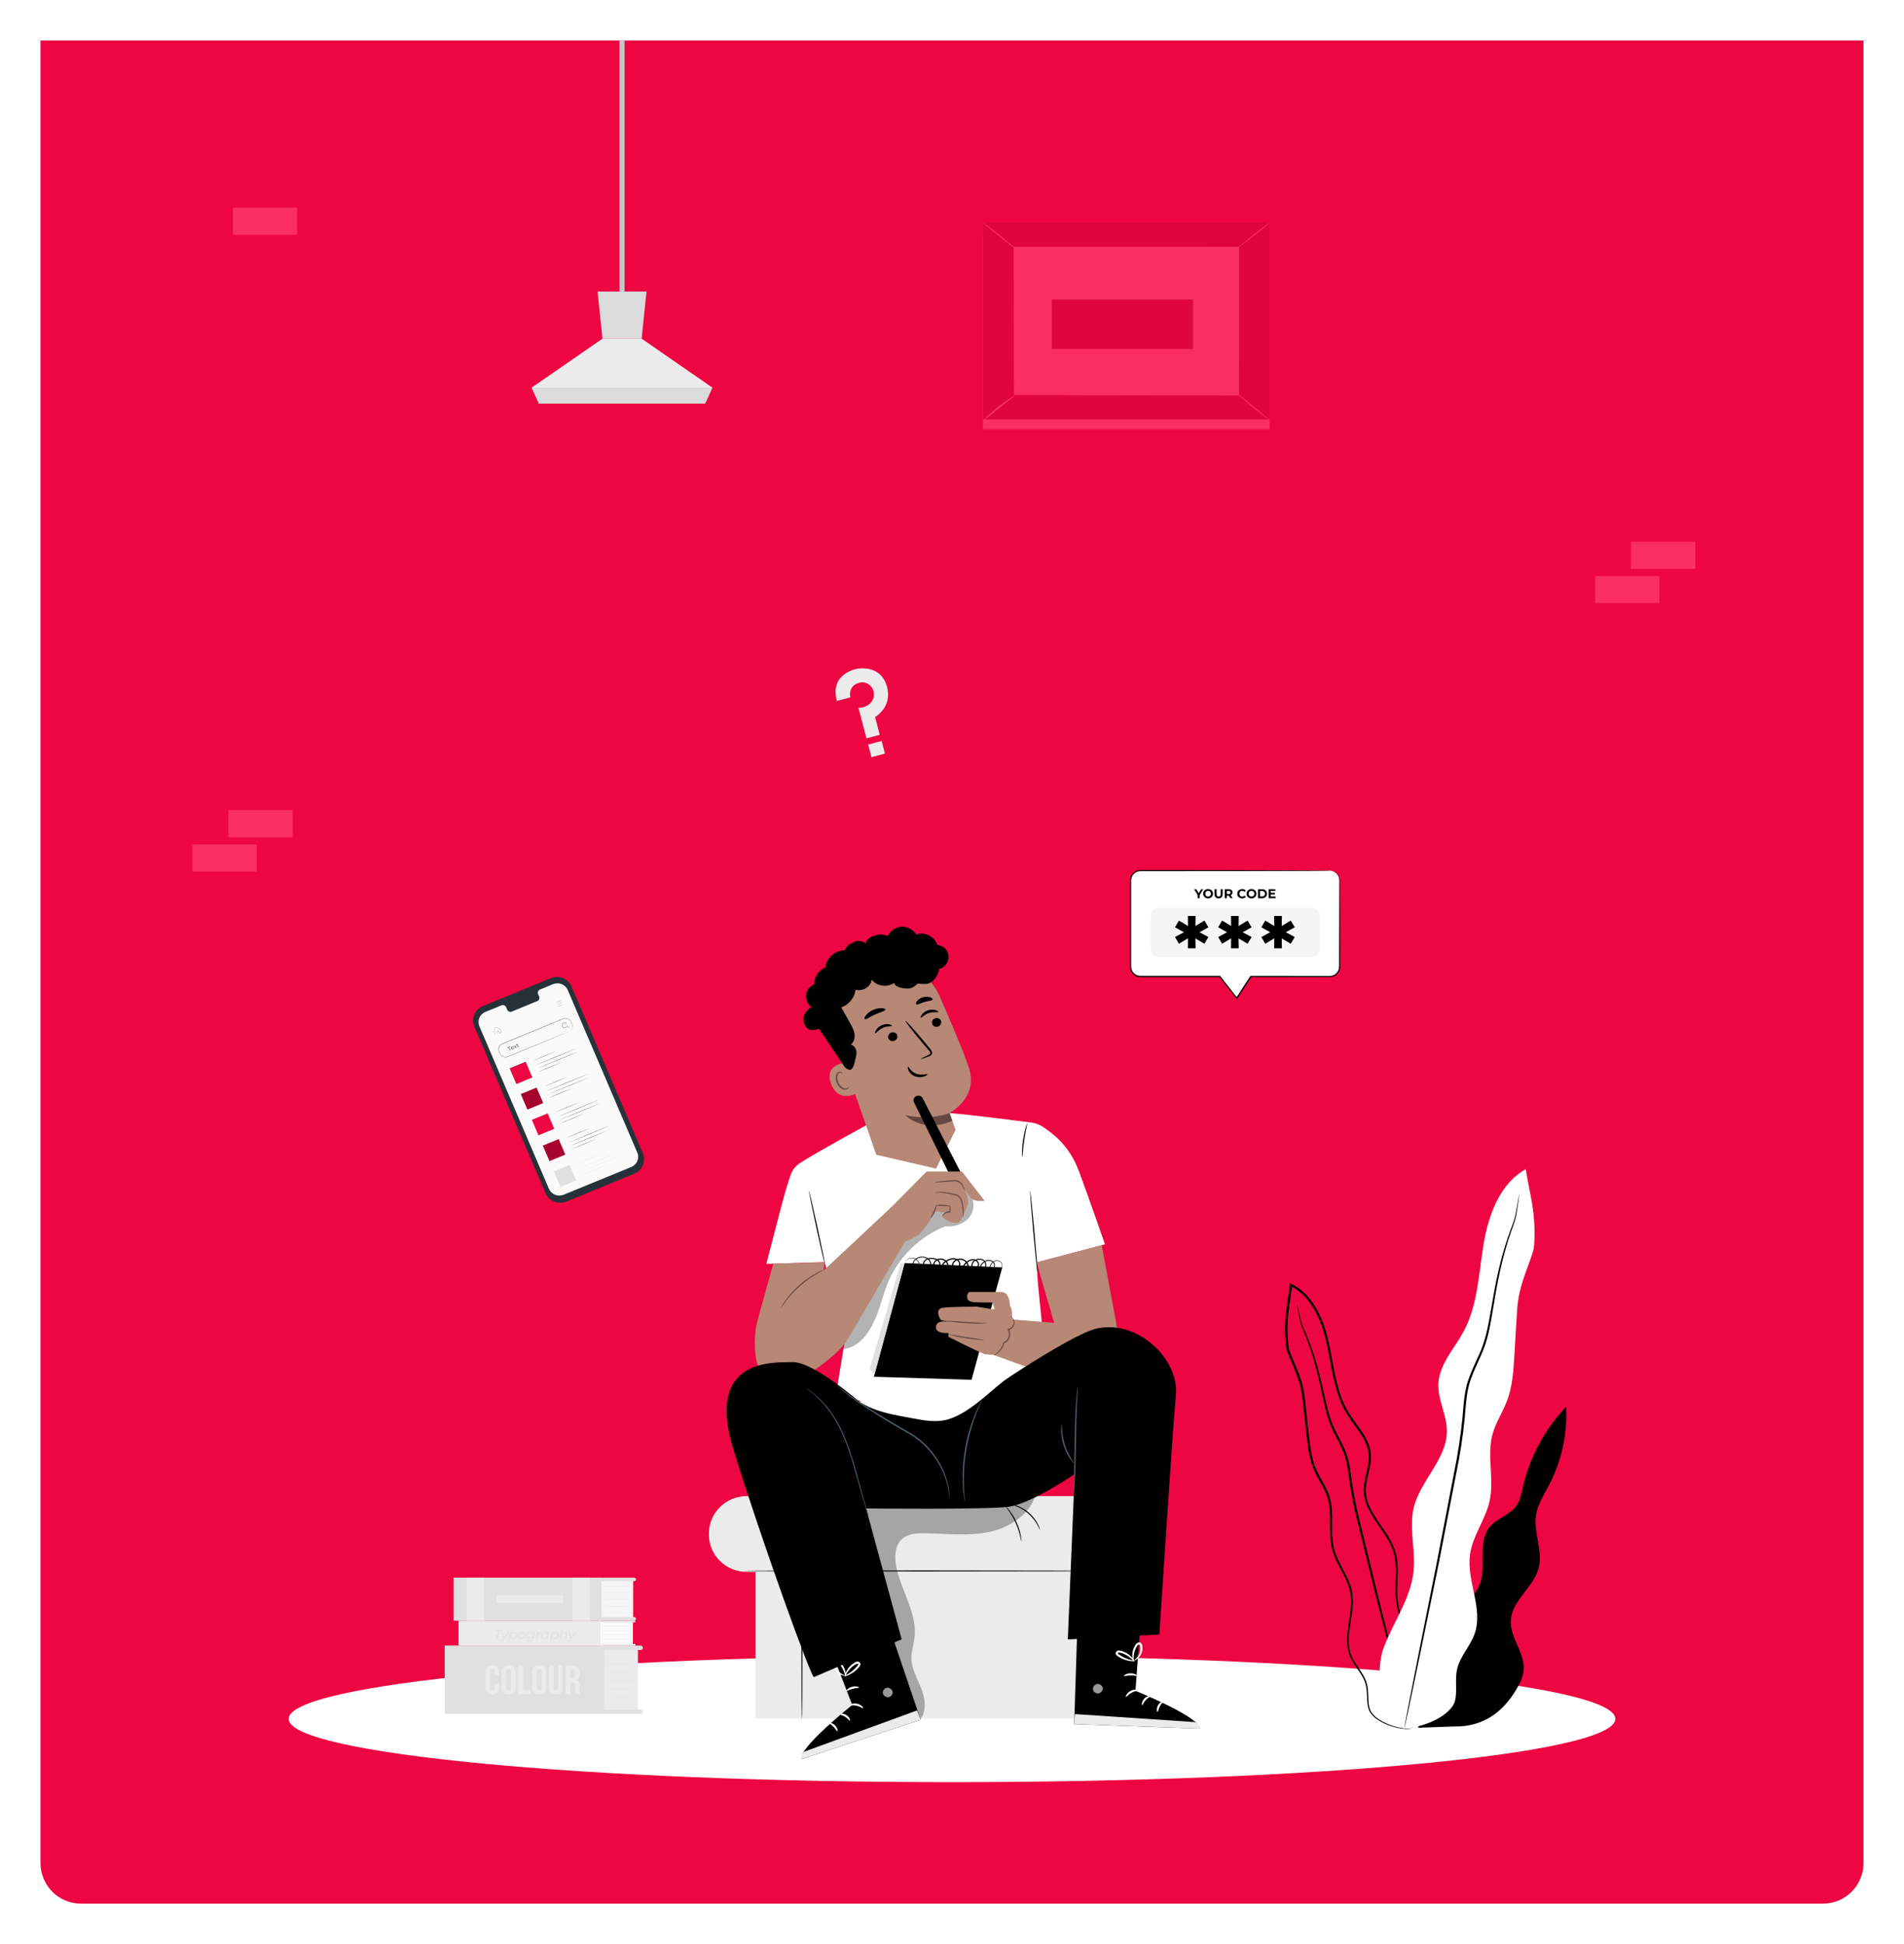 <svg width="376" height="384" viewBox="0 0 376 384" fill="none" xmlns="http://www.w3.org/2000/svg">
<g filter="url(#filter0_d_375_7624)">
<path d="M8 4H368V364C368 368.418 364.418 372 360 372H16C11.582 372 8 368.418 8 364V4Z" fill="#ED0641"/>
<path d="M319 335.5C319 342.407 260.347 348 188 348C115.653 348 57 342.402 57 335.5C57 328.598 115.653 323 188 323C260.347 323 319 328.598 319 335.5Z" fill="white"/>
<path d="M125.039 308.101H118.574V315.634H125.039V308.101Z" fill="#F5F5F5"/>
<path d="M118.794 307.611H89.576V316.109H118.794V307.611Z" fill="#E0E0E0"/>
<path d="M125.236 308.324H118.016V307.611H125.236C125.437 307.611 125.6 307.771 125.6 307.968C125.6 308.164 125.437 308.324 125.236 308.324Z" fill="#E0E0E0"/>
<path d="M125.236 316.11H118.016V315.396H125.236C125.437 315.396 125.6 315.556 125.6 315.753C125.6 315.949 125.437 316.11 125.236 316.11Z" fill="#E0E0E0"/>
<path d="M116.503 307.611H113.049V316.109H116.503V307.611Z" fill="#EBEBEB"/>
<path d="M95.626 307.611H92.172V316.109H95.626V307.611Z" fill="#EBEBEB"/>
<path d="M125.039 309.349C125.039 309.349 123.638 309.386 121.911 309.386C120.184 309.386 118.784 309.367 118.784 309.349C118.784 309.331 120.184 309.312 121.911 309.312C123.638 309.312 125.039 309.331 125.039 309.349Z" fill="#E0E0E0"/>
<path d="M125.039 310.479C125.039 310.479 123.638 310.516 121.911 310.516C120.184 310.516 118.784 310.497 118.784 310.479C118.784 310.461 120.184 310.442 121.911 310.442C123.638 310.442 125.039 310.461 125.039 310.479Z" fill="#E0E0E0"/>
<path d="M125.039 311.869C125.039 311.869 123.638 311.906 121.911 311.906C120.184 311.906 118.784 311.887 118.784 311.869C118.784 311.851 120.184 311.833 121.911 311.833C123.638 311.833 125.039 311.851 125.039 311.869Z" fill="#E0E0E0"/>
<path d="M125.039 313.26C125.039 313.26 123.638 313.296 121.911 313.296C120.184 313.296 118.784 313.278 118.784 313.26C118.784 313.241 120.184 313.223 121.911 313.223C123.638 313.223 125.039 313.241 125.039 313.26Z" fill="#E0E0E0"/>
<path d="M125.039 314.65C125.039 314.65 123.638 314.687 121.911 314.687C120.184 314.687 118.784 314.669 118.784 314.65C118.784 314.632 120.184 314.614 121.911 314.614C123.638 314.614 125.039 314.632 125.039 314.65Z" fill="#E0E0E0"/>
<path d="M111.19 311.105H98.047V312.638H111.19V311.105Z" fill="#EBEBEB"/>
<path d="M124.975 316.274H118.412V320.862H124.975V316.274Z" fill="#FAFAFA"/>
<path d="M118.486 316.109H90.547V321.031H118.486V316.109Z" fill="#EBEBEB"/>
<path d="M118.281 316.443H125.338C125.432 316.443 125.506 316.37 125.506 316.278C125.506 316.187 125.432 316.114 125.338 316.114H118.281V316.448V316.443Z" fill="#EBEBEB"/>
<path d="M118.281 320.697H125.338C125.432 320.697 125.506 320.77 125.506 320.862C125.506 320.958 125.432 321.031 125.338 321.031H118.281V320.697Z" fill="#EBEBEB"/>
<path d="M124.974 317.148C124.974 317.148 123.522 317.185 121.73 317.185C119.938 317.185 118.486 317.166 118.486 317.148C118.486 317.13 119.938 317.111 121.73 317.111C123.522 317.111 124.974 317.13 124.974 317.148Z" fill="#E0E0E0"/>
<path d="M124.974 318.017C124.974 318.017 123.522 318.053 121.73 318.053C119.938 318.053 118.486 318.035 118.486 318.017C118.486 317.998 119.938 317.98 121.73 317.98C123.522 317.98 124.974 317.998 124.974 318.017Z" fill="#E0E0E0"/>
<path d="M124.974 318.886C124.974 318.886 123.522 318.922 121.73 318.922C119.938 318.922 118.486 318.904 118.486 318.886C118.486 318.867 119.938 318.849 121.73 318.849C123.522 318.849 124.974 318.867 124.974 318.886Z" fill="#E0E0E0"/>
<path d="M124.974 319.75C124.974 319.75 123.522 319.787 121.73 319.787C119.938 319.787 118.486 319.769 118.486 319.75C118.486 319.732 119.938 319.714 121.73 319.714C123.522 319.714 124.974 319.732 124.974 319.75Z" fill="#E0E0E0"/>
<path d="M125.974 321.47H119.271V333.912H125.974V321.47Z" fill="#EBEBEB"/>
<path d="M119.27 321.031H87.816V334.52H119.27V321.031Z" fill="#E0E0E0"/>
<path d="M126.494 334.52H118.41V333.646H126.494C126.742 333.646 126.942 333.843 126.942 334.086C126.942 334.328 126.742 334.525 126.494 334.525V334.52Z" fill="#E0E0E0"/>
<path d="M118.41 321.031H126.503C126.746 321.031 126.942 321.223 126.942 321.461V321.48C126.942 321.717 126.746 321.909 126.503 321.909H118.41V321.036V321.031Z" fill="#E0E0E0"/>
<path d="M125.974 323.135C125.974 323.135 124.476 323.172 122.623 323.172C120.77 323.172 119.271 323.154 119.271 323.135C119.271 323.117 120.77 323.099 122.623 323.099C124.476 323.099 125.974 323.117 125.974 323.135Z" fill="#E0E0E0"/>
<path d="M125.974 324.731C125.974 324.731 124.476 324.768 122.623 324.768C120.77 324.768 119.271 324.75 119.271 324.731C119.271 324.713 120.77 324.695 122.623 324.695C124.476 324.695 125.974 324.713 125.974 324.731Z" fill="#E0E0E0"/>
<path d="M125.974 326.328C125.974 326.328 124.476 326.365 122.623 326.365C120.77 326.365 119.271 326.346 119.271 326.328C119.271 326.31 120.77 326.292 122.623 326.292C124.476 326.292 125.974 326.31 125.974 326.328Z" fill="#E0E0E0"/>
<path d="M125.974 327.924C125.974 327.924 124.476 327.961 122.623 327.961C120.77 327.961 119.271 327.943 119.271 327.924C119.271 327.906 120.77 327.888 122.623 327.888C124.476 327.888 125.974 327.906 125.974 327.924Z" fill="#E0E0E0"/>
<path d="M125.974 329.521C125.974 329.521 124.476 329.558 122.623 329.558C120.77 329.558 119.271 329.539 119.271 329.521C119.271 329.503 120.77 329.484 122.623 329.484C124.476 329.484 125.974 329.503 125.974 329.521Z" fill="#E0E0E0"/>
<path d="M125.974 331.117C125.974 331.117 124.476 331.154 122.623 331.154C120.77 331.154 119.271 331.135 119.271 331.117C119.271 331.099 120.77 331.081 122.623 331.081C124.476 331.081 125.974 331.099 125.974 331.117Z" fill="#E0E0E0"/>
<path d="M125.974 332.713C125.974 332.713 124.476 332.75 122.623 332.75C120.77 332.75 119.271 332.732 119.271 332.713C119.271 332.695 120.77 332.677 122.623 332.677C124.476 332.677 125.974 332.695 125.974 332.713Z" fill="#E0E0E0"/>
<path d="M98.58 328.514V329.264C98.58 330.17 98.118 330.687 97.231 330.687C96.344 330.687 95.882 330.17 95.882 329.264V326.328C95.882 325.422 96.344 324.905 97.231 324.905C98.118 324.905 98.58 325.422 98.58 326.328V326.877H97.721V326.273C97.721 325.87 97.539 325.715 97.249 325.715C96.96 325.715 96.778 325.87 96.778 326.273V329.324C96.778 329.726 96.96 329.873 97.249 329.873C97.539 329.873 97.721 329.726 97.721 329.324V328.519H98.58V328.514Z" fill="#EBEBEB"/>
<path d="M99.056 326.328C99.056 325.422 99.541 324.905 100.433 324.905C101.324 324.905 101.809 325.422 101.809 326.328V329.264C101.809 330.17 101.324 330.687 100.433 330.687C99.541 330.687 99.056 330.17 99.056 329.264V326.328ZM99.961 329.324C99.961 329.726 100.143 329.882 100.433 329.882C100.722 329.882 100.904 329.726 100.904 329.324V326.273C100.904 325.87 100.722 325.715 100.433 325.715C100.143 325.715 99.961 325.87 99.961 326.273V329.324Z" fill="#EBEBEB"/>
<path d="M102.391 324.969H103.297V329.813H104.786V330.618H102.387V324.969H102.391Z" fill="#EBEBEB"/>
<path d="M105.109 326.328C105.109 325.422 105.595 324.905 106.486 324.905C107.378 324.905 107.863 325.422 107.863 326.328V329.264C107.863 330.17 107.378 330.687 106.486 330.687C105.595 330.687 105.109 330.17 105.109 329.264V326.328ZM106.015 329.324C106.015 329.726 106.197 329.882 106.486 329.882C106.776 329.882 106.958 329.726 106.958 329.324V326.273C106.958 325.87 106.776 325.715 106.486 325.715C106.197 325.715 106.015 325.87 106.015 326.273V329.324Z" fill="#EBEBEB"/>
<path d="M109.31 324.969V329.328C109.31 329.731 109.492 329.877 109.782 329.877C110.071 329.877 110.253 329.731 110.253 329.328V324.969H111.112V329.273C111.112 330.179 110.65 330.696 109.763 330.696C108.876 330.696 108.414 330.179 108.414 329.273V324.969H109.32H109.31Z" fill="#EBEBEB"/>
<path d="M113.619 330.623C113.567 330.477 113.535 330.39 113.535 329.928V329.04C113.535 328.514 113.353 328.322 112.942 328.322H112.629V330.623H111.724V324.974H113.091C114.029 324.974 114.435 325.404 114.435 326.273V326.717C114.435 327.298 114.244 327.677 113.843 327.865C114.295 328.052 114.445 328.478 114.445 329.068V329.942C114.445 330.216 114.454 330.417 114.543 330.628H113.619V330.623ZM112.629 325.779V327.513H112.984C113.32 327.513 113.525 327.366 113.525 326.914V326.356C113.525 325.953 113.385 325.775 113.063 325.775H112.624L112.629 325.779Z" fill="#EBEBEB"/>
<path d="M98.383 318.049H97.721L97.753 317.88H99.27L99.233 318.049H98.575L98.234 319.714H98.038L98.379 318.049H98.383Z" fill="#E0E0E0"/>
<path d="M100.549 318.337L99.522 319.892C99.35 320.153 99.219 320.235 99.014 320.235C98.883 320.235 98.748 320.19 98.678 320.112L98.78 319.975C98.841 320.039 98.92 320.075 99.028 320.075C99.149 320.075 99.243 320.02 99.35 319.851L99.448 319.705L99.098 318.333H99.289L99.579 319.508L100.344 318.333H100.54L100.549 318.337Z" fill="#E0E0E0"/>
<path d="M102.113 318.909C102.113 319.384 101.777 319.727 101.315 319.727C101.049 319.727 100.862 319.622 100.778 319.426L100.619 320.221H100.428L100.81 318.332H100.992L100.946 318.552C101.081 318.406 101.268 318.323 101.492 318.323C101.851 318.323 102.108 318.543 102.108 318.904L102.113 318.909ZM101.921 318.918C101.921 318.648 101.753 318.488 101.459 318.488C101.109 318.488 100.852 318.758 100.852 319.133C100.852 319.403 101.02 319.558 101.315 319.558C101.665 319.558 101.921 319.288 101.921 318.913V318.918Z" fill="#E0E0E0"/>
<path d="M102.332 319.142C102.332 318.671 102.673 318.323 103.144 318.323C103.536 318.323 103.784 318.547 103.784 318.904C103.784 319.375 103.443 319.723 102.971 319.723C102.579 319.723 102.332 319.494 102.332 319.137V319.142ZM103.592 318.918C103.592 318.648 103.424 318.488 103.13 318.488C102.78 318.488 102.519 318.762 102.519 319.133C102.519 319.403 102.687 319.558 102.981 319.558C103.331 319.558 103.592 319.288 103.592 318.913V318.918Z" fill="#E0E0E0"/>
<path d="M105.605 318.337L105.357 319.549C105.259 320.038 104.998 320.24 104.54 320.24C104.274 320.24 104.06 320.166 103.915 320.034L104.027 319.892C104.139 320.006 104.33 320.075 104.554 320.075C104.909 320.075 105.096 319.915 105.166 319.581L105.199 319.43C105.063 319.576 104.877 319.668 104.638 319.668C104.265 319.668 104.018 319.457 104.018 319.11C104.018 318.666 104.354 318.328 104.821 318.328C105.082 318.328 105.287 318.433 105.367 318.643L105.427 318.337H105.609H105.605ZM105.283 318.89C105.283 318.639 105.11 318.488 104.816 318.488C104.461 318.488 104.204 318.744 104.204 319.096C104.204 319.348 104.377 319.499 104.671 319.499C105.026 319.499 105.283 319.242 105.283 318.89Z" fill="#E0E0E0"/>
<path d="M106.845 318.324L106.813 318.507C106.813 318.507 106.78 318.507 106.761 318.507C106.462 318.507 106.262 318.676 106.192 319.019L106.052 319.719H105.86L106.14 318.342H106.322L106.276 318.594C106.402 318.411 106.584 318.333 106.855 318.333L106.845 318.324Z" fill="#E0E0E0"/>
<path d="M108.456 318.337L108.176 319.714H107.994L108.04 319.494C107.905 319.641 107.718 319.723 107.494 319.723C107.135 319.723 106.883 319.504 106.883 319.138C106.883 318.666 107.219 318.319 107.676 318.319C107.942 318.319 108.129 318.424 108.213 318.616L108.274 318.328H108.465L108.456 318.337ZM108.138 318.918C108.138 318.648 107.97 318.488 107.676 318.488C107.326 318.488 107.065 318.763 107.065 319.133C107.065 319.403 107.233 319.558 107.527 319.558C107.877 319.558 108.138 319.289 108.138 318.913V318.918Z" fill="#E0E0E0"/>
<path d="M110.281 318.909C110.281 319.385 109.945 319.728 109.483 319.728C109.216 319.728 109.03 319.623 108.946 319.426L108.787 320.222H108.596L108.978 318.333H109.16L109.114 318.552C109.249 318.406 109.436 318.324 109.66 318.324C110.019 318.324 110.276 318.543 110.276 318.905L110.281 318.909ZM110.089 318.918C110.089 318.648 109.921 318.488 109.627 318.488C109.277 318.488 109.02 318.758 109.02 319.133C109.02 319.403 109.188 319.559 109.483 319.559C109.833 319.559 110.089 319.289 110.089 318.914V318.918Z" fill="#E0E0E0"/>
<path d="M111.985 318.771C111.985 318.822 111.98 318.872 111.971 318.927L111.812 319.709H111.621L111.78 318.922C111.789 318.877 111.794 318.835 111.794 318.799C111.794 318.602 111.672 318.488 111.429 318.488C111.131 318.488 110.925 318.648 110.855 318.968L110.706 319.709H110.515L110.911 317.765H111.103L110.944 318.538C111.079 318.387 111.266 318.319 111.481 318.319C111.798 318.319 111.985 318.488 111.985 318.767V318.771Z" fill="#E0E0E0"/>
<path d="M113.762 318.337L112.735 319.892C112.563 320.153 112.432 320.235 112.227 320.235C112.096 320.235 111.961 320.19 111.891 320.112L111.993 319.975C112.054 320.039 112.133 320.075 112.241 320.075C112.362 320.075 112.455 320.02 112.563 319.851L112.661 319.705L112.311 318.333H112.502L112.791 319.508L113.557 318.333H113.753L113.762 318.337Z" fill="#E0E0E0"/>
<path d="M217.777 292.728H149.201V335.427H217.777V292.728Z" fill="#EBEBEB"/>
<path d="M216.247 291.505H147.495C143.355 291.505 140 294.794 140 298.85V299.148C140 303.205 143.355 306.493 147.495 306.493H216.247C220.386 306.493 223.741 303.205 223.741 299.148V298.85C223.741 294.794 220.386 291.505 216.247 291.505Z" fill="#EBEBEB"/>
<path d="M217.869 306.29C217.869 306.346 201.848 306.393 182.093 306.393C162.338 306.393 146.312 306.346 146.312 306.29C146.312 306.234 162.329 306.186 182.093 306.186C201.857 306.186 217.869 306.234 217.869 306.29Z" fill="black"/>
<path d="M158.362 335.768C158.304 335.768 158.256 329.258 158.256 321.23C158.256 313.203 158.304 306.692 158.362 306.692C158.419 306.692 158.467 313.198 158.467 321.23C158.467 329.262 158.419 335.768 158.362 335.768Z" fill="black"/>
<path d="M201.707 300.445C201.672 300.445 201.606 300.021 201.438 299.339C201.275 298.66 200.993 297.731 200.552 296.759C200.111 295.787 199.6 294.962 199.199 294.383C198.797 293.808 198.515 293.467 198.542 293.446C198.559 293.428 198.881 293.735 199.322 294.297C199.763 294.858 200.301 295.683 200.75 296.673C201.196 297.662 201.46 298.613 201.588 299.304C201.716 300 201.734 300.436 201.707 300.44V300.445Z" fill="black"/>
<path d="M205.389 298.206C205.353 298.219 205.199 297.779 204.838 297.131C204.476 296.482 203.859 295.64 202.99 294.897C202.117 294.158 201.183 293.679 200.477 293.419C199.772 293.156 199.305 293.069 199.314 293.035C199.314 293.022 199.433 293.035 199.649 293.065C199.86 293.095 200.164 293.164 200.53 293.281C201.262 293.51 202.237 293.981 203.131 294.741C204.022 295.502 204.635 296.383 204.97 297.061C205.137 297.403 205.256 297.684 205.314 297.887C205.375 298.09 205.402 298.202 205.389 298.206Z" fill="black"/>
<g opacity="0.3">
<path d="M164.512 291.817C167.249 306.627 172.02 321.904 178.729 335.445H181.815C183.076 333.734 182.658 331.349 181.873 329.383C181.088 327.422 179.968 325.49 179.982 323.382C179.99 322.077 180.431 320.82 180.594 319.524C181.225 314.534 177.729 309.971 176.922 305.012C176.631 303.214 176.798 301.145 178.183 299.939C179.4 298.881 181.181 298.803 182.807 298.842C187.057 298.941 191.373 299.46 195.522 298.544C199.67 297.628 203.748 294.85 204.608 290.767C191.246 291.117 177.883 291.467 164.516 291.821L164.512 291.817Z" fill="black"/>
</g>
<path d="M204.77 245.333L218.211 241.781C218.211 241.781 215.328 233.426 213.089 227.39C211.114 222.067 207.785 219.851 206.061 218.645C205.36 218.157 204.554 217.842 203.703 217.729C200.524 217.315 191.826 216.196 187.51 215.841C182.171 215.405 171.026 218.282 171.026 218.282C171.026 218.282 161.248 223.597 157.955 225.74C157.148 226.267 156.531 227.023 156.191 227.917C155.583 229.524 154.807 232.285 153.877 235.854C153.286 238.126 151.333 245.635 151.333 245.635L162.795 245.289C165.105 252.163 167.244 258.337 167.244 258.337L165.167 270.979C165.167 270.979 180.835 277.118 184.838 276.682C188.841 276.245 206.983 269.38 206.983 269.38C206.983 269.38 204.906 249.325 204.906 248.746C204.906 248.53 204.845 247.07 204.765 245.333H204.77Z" fill="white"/>
<g opacity="0.3">
<path d="M191.553 231.961C190.711 230.911 189.243 230.479 187.889 230.613C186.536 230.747 185.279 231.373 184.151 232.121C180.677 234.432 178.208 237.915 176.026 241.431C172.221 247.553 169.02 254.038 166.477 260.757L166.565 262.476C169.413 262.122 171.273 259.767 172.512 257.227C173.751 254.686 174.28 251.874 175.373 249.269C177.445 244.317 181.602 240.243 186.655 238.213C188.352 238.385 190.177 237.85 191.288 236.58C192.399 235.309 192.611 233.27 191.553 231.957V231.961Z" fill="black"/>
</g>
<path d="M204.903 247.515C204.841 247.519 204.458 243.873 204.052 239.367C203.646 234.861 203.369 231.205 203.43 231.197C203.492 231.192 203.876 234.839 204.281 239.345C204.687 243.851 204.965 247.506 204.903 247.511V247.515Z" fill="black"/>
<path d="M159.744 231.196C159.744 231.196 159.819 231.395 159.911 231.762C160.013 232.173 160.136 232.695 160.29 233.322C160.599 234.644 161.009 236.471 161.45 238.489C161.891 240.511 162.274 242.343 162.543 243.674C162.667 244.304 162.768 244.836 162.847 245.251C162.913 245.622 162.944 245.834 162.927 245.834C162.909 245.834 162.852 245.635 162.759 245.268C162.658 244.857 162.534 244.335 162.384 243.708C162.076 242.386 161.666 240.559 161.225 238.537C160.784 236.515 160.401 234.683 160.132 233.352C160.008 232.721 159.907 232.19 159.827 231.775C159.761 231.404 159.73 231.192 159.748 231.192L159.744 231.196Z" fill="black"/>
<path d="M202.851 217.885C202.918 217.902 202.53 219.363 202.265 221.203C201.992 223.039 201.943 224.547 201.873 224.547C201.842 224.547 201.815 224.167 201.829 223.554C201.842 222.94 201.899 222.093 202.036 221.169C202.173 220.244 202.358 219.415 202.525 218.823C202.688 218.231 202.825 217.877 202.851 217.881V217.885Z" fill="black"/>
<path d="M204.769 245.333C204.65 245.367 208.186 257.279 208.186 257.279L197.795 256.449L192.835 262.407L210.549 268.801C210.549 268.801 221.522 264.005 221.522 263.569C221.522 263.133 217.576 241.95 217.576 241.95L204.773 245.333H204.769Z" fill="#B78876"/>
<path d="M197.124 246.71C197.111 246.689 197.375 246.758 197.658 246.464C197.785 246.321 197.909 246.088 197.882 245.812C197.865 245.535 197.631 245.241 197.278 245.125C196.93 244.999 196.472 245.043 196.123 245.332C195.947 245.47 195.802 245.66 195.691 245.876C195.638 245.984 195.59 246.101 195.555 246.222C195.524 246.343 195.484 246.477 195.541 246.555C195.59 246.637 195.727 246.658 195.846 246.633C195.96 246.607 196.075 246.52 196.154 246.421C196.317 246.213 196.366 245.911 196.278 245.647C196.084 245.103 195.308 244.865 194.717 245.142C194.417 245.267 194.148 245.488 193.928 245.751C193.827 245.881 193.743 246.036 193.73 246.188C193.712 246.334 193.804 246.477 193.946 246.503C194.087 246.529 194.263 246.468 194.382 246.356C194.501 246.248 194.567 246.08 194.585 245.911C194.611 245.565 194.426 245.194 194.122 244.995C193.813 244.792 193.394 244.757 193.015 244.857C192.632 244.952 192.284 245.19 192.125 245.552C192.045 245.725 192.019 245.928 192.098 246.084C192.182 246.244 192.35 246.339 192.539 246.326C192.724 246.317 192.918 246.218 193.02 246.067C193.121 245.915 193.139 245.708 193.073 245.522C192.949 245.133 192.535 244.896 192.098 244.922C191.662 244.93 191.252 245.164 190.917 245.466C190.749 245.622 190.573 245.786 190.458 245.967C190.339 246.144 190.256 246.373 190.33 246.529C190.401 246.693 190.621 246.736 190.802 246.645C190.983 246.563 191.071 246.36 191.071 246.144C191.067 245.708 190.771 245.276 190.379 245.038C189.987 244.788 189.466 244.749 189.026 244.93C188.805 245.017 188.602 245.155 188.457 245.332C188.311 245.509 188.219 245.738 188.254 245.941C188.298 246.378 189.03 246.464 189.268 246.101C189.533 245.734 189.369 245.159 188.964 244.935C188.558 244.68 188.034 244.693 187.58 244.861C187.35 244.943 187.13 245.06 186.918 245.185C186.711 245.31 186.517 245.457 186.398 245.643C186.27 245.825 186.261 246.045 186.358 246.226C186.451 246.408 186.654 246.477 186.826 246.373C187.002 246.274 187.086 246.071 187.064 245.863C187.042 245.652 186.936 245.449 186.795 245.28C186.508 244.943 186.05 244.749 185.613 244.801C185.177 244.848 184.762 245.112 184.577 245.479C184.489 245.66 184.458 245.881 184.538 246.041C184.617 246.205 184.802 246.283 184.996 246.252C185.186 246.226 185.366 246.105 185.433 245.937C185.507 245.764 185.494 245.561 185.419 245.38C185.274 245.004 184.881 244.792 184.48 244.714C184.075 244.636 183.647 244.636 183.272 244.749C182.902 244.857 182.558 245.125 182.501 245.47C182.435 245.816 182.611 246.226 182.928 246.321C183.25 246.425 183.594 246.144 183.673 245.829C183.762 245.509 183.621 245.159 183.4 244.913C183.175 244.662 182.876 244.49 182.554 244.416C181.914 244.261 181.227 244.446 180.795 244.844C180.583 245.043 180.416 245.293 180.367 245.557C180.305 245.82 180.398 246.088 180.592 246.244C180.781 246.408 181.059 246.382 181.231 246.226C181.412 246.075 181.478 245.842 181.447 245.626C181.385 245.19 181.064 244.861 180.737 244.693C180.407 244.52 180.054 244.49 179.772 244.55C179.49 244.611 179.269 244.736 179.119 244.861C178.815 245.12 178.745 245.332 178.731 245.323C178.731 245.323 178.745 245.272 178.798 245.181C178.85 245.09 178.934 244.961 179.089 244.827C179.238 244.693 179.463 244.55 179.759 244.481C180.054 244.412 180.429 244.433 180.781 244.611C181.13 244.783 181.482 245.125 181.562 245.613C181.601 245.851 181.527 246.136 181.315 246.317C181.121 246.512 180.742 246.55 180.508 246.347C180.266 246.166 180.16 245.833 180.226 245.531C180.283 245.228 180.46 244.956 180.693 244.736C181.161 244.295 181.897 244.092 182.598 244.256C182.95 244.334 183.286 244.524 183.541 244.801C183.788 245.077 183.969 245.475 183.859 245.881C183.801 246.08 183.682 246.257 183.51 246.386C183.338 246.512 183.1 246.572 182.876 246.507C182.651 246.447 182.483 246.265 182.395 246.071C182.302 245.876 182.272 245.656 182.307 245.436C182.386 244.978 182.801 244.68 183.215 244.554C183.638 244.425 184.088 244.425 184.529 244.511C184.961 244.593 185.441 244.84 185.622 245.302C185.715 245.522 185.737 245.786 185.635 246.023C185.53 246.27 185.287 246.429 185.027 246.468C184.771 246.52 184.449 246.395 184.335 246.14C184.211 245.885 184.264 245.609 184.37 245.384C184.604 244.93 185.075 244.632 185.587 244.576C186.103 244.516 186.636 244.736 186.971 245.133C187.139 245.332 187.267 245.57 187.293 245.842C187.328 246.11 187.209 246.429 186.94 246.576C186.812 246.65 186.64 246.68 186.486 246.628C186.332 246.581 186.213 246.464 186.147 246.334C186.001 246.084 186.032 245.743 186.195 245.518C186.35 245.285 186.574 245.125 186.79 244.986C187.011 244.853 187.244 244.732 187.496 244.641C187.99 244.455 188.602 244.429 189.092 244.736C189.59 245.021 189.823 245.734 189.462 246.239C189.281 246.494 188.946 246.602 188.655 246.559C188.505 246.537 188.36 246.481 188.241 246.378C188.122 246.274 188.038 246.127 188.016 245.98C187.967 245.673 188.095 245.397 188.272 245.181C188.452 244.965 188.686 244.809 188.937 244.71C189.444 244.503 190.053 244.546 190.507 244.84C190.961 245.12 191.296 245.6 191.309 246.144C191.318 246.408 191.186 246.723 190.908 246.849C190.776 246.909 190.626 246.939 190.472 246.905C190.317 246.87 190.181 246.758 190.119 246.62C189.995 246.317 190.137 246.045 190.264 245.842C190.41 245.626 190.586 245.462 190.767 245.298C191.124 244.973 191.587 244.71 192.098 244.697C192.35 244.688 192.61 244.74 192.826 244.874C193.046 245.008 193.209 245.215 193.289 245.453C193.368 245.691 193.355 245.967 193.205 246.188C193.055 246.404 192.808 246.525 192.552 246.542C192.292 246.563 192.019 246.412 191.909 246.179C191.794 245.941 191.838 245.678 191.935 245.47C192.125 245.043 192.544 244.762 192.967 244.662C193.39 244.55 193.871 244.589 194.237 244.835C194.602 245.081 194.81 245.509 194.779 245.928C194.766 246.347 194.373 246.766 193.906 246.684C193.663 246.641 193.518 246.386 193.549 246.175C193.571 245.963 193.672 245.794 193.791 245.643C194.029 245.358 194.316 245.125 194.651 244.986C195.308 244.688 196.19 244.943 196.423 245.596C196.525 245.911 196.467 246.257 196.269 246.503C196.167 246.624 196.04 246.723 195.877 246.758C195.727 246.788 195.533 246.775 195.427 246.62C195.334 246.455 195.405 246.304 195.431 246.183C195.471 246.054 195.519 245.933 195.581 245.82C195.7 245.591 195.863 245.393 196.053 245.246C196.432 244.935 196.943 244.896 197.309 245.043C197.688 245.177 197.94 245.501 197.953 245.812C197.971 246.118 197.834 246.36 197.688 246.503C197.375 246.801 197.102 246.71 197.12 246.715L197.124 246.71Z" fill="black"/>
<path d="M178.639 245.466L172.572 267.933L191.86 268.529L197.926 246.339L178.639 245.466Z" fill="black"/>
<path d="M178.639 245.466L177.867 245.535L171.748 266.291L172.678 267.539L178.639 245.466Z" fill="#E0E0E0"/>
<path d="M191.405 251.191H197.67C197.67 251.191 198.636 251.13 199.054 252.076C199.478 253.023 199.416 253.848 199.416 253.848C199.416 253.848 199.777 254.263 199.839 255.088C199.901 255.913 199.901 258.276 199.839 258.453C199.777 258.631 199.116 258.808 199.116 258.808C199.116 258.808 199.539 259.754 199.178 260.462C198.816 261.171 198.274 261.348 198.274 261.348C198.274 261.348 197.432 263.236 196.586 263.474C195.744 263.711 194.959 263.474 194.536 263.474C194.112 263.474 187.305 260.052 187.305 260.052V259.283C187.305 259.283 184.894 259.521 184.837 258.22C184.775 256.92 186.402 256.997 186.402 256.997H190.074C190.074 256.997 186.04 257.157 185.679 256.565C185.317 255.973 184.837 254.556 186.071 254.323C187.305 254.085 192.878 254.085 192.878 254.085L195.92 254.578H196.4L196.026 253.265C196.026 253.265 192.829 253.256 192.358 253.2C191.886 253.139 190.982 253.023 190.982 252.197C190.982 251.372 191.405 251.195 191.405 251.195V251.191Z" fill="#B78876"/>
<path d="M194.928 257.36C194.928 257.39 194.483 257.425 193.76 257.438C193.037 257.451 192.036 257.434 190.934 257.36C189.832 257.291 188.836 257.179 188.121 257.079C187.407 256.976 186.966 256.885 186.971 256.855C186.975 256.82 187.42 256.855 188.139 256.911C188.858 256.971 189.85 257.053 190.947 257.123C192.045 257.192 193.041 257.235 193.76 257.269C194.479 257.3 194.928 257.326 194.928 257.36Z" fill="#654742"/>
<path d="M194.36 260.674C194.36 260.704 193.959 260.695 193.315 260.644C192.676 260.587 191.79 260.488 190.825 260.333C189.855 260.177 188.986 260.004 188.36 259.857C187.734 259.71 187.355 259.594 187.359 259.563C187.368 259.529 187.761 259.589 188.391 259.693C189.118 259.814 189.947 259.948 190.86 260.099C191.777 260.242 192.606 260.367 193.333 260.479C193.968 260.574 194.36 260.644 194.356 260.678L194.36 260.674Z" fill="#654742"/>
<path d="M199.606 256.029C199.606 256.029 199.698 256.055 199.826 256.159C199.954 256.267 200.126 256.453 200.236 256.746C200.347 257.032 200.391 257.438 200.21 257.835C200.038 258.228 199.659 258.604 199.13 258.73L199.2 258.561C199.496 258.993 199.562 259.598 199.381 260.142C199.205 260.687 198.79 261.136 198.297 261.322L198.367 261.244C198.107 262.22 197.494 262.899 197.014 263.257C196.771 263.443 196.555 263.56 196.405 263.625C196.255 263.689 196.167 263.715 196.163 263.707C196.145 263.676 196.476 263.534 196.925 263.149C197.366 262.773 197.917 262.108 198.151 261.188L198.164 261.132L198.222 261.11C198.64 260.946 199.002 260.553 199.161 260.069C199.324 259.585 199.262 259.054 199.02 258.682L198.931 258.548L199.09 258.514C199.535 258.414 199.879 258.099 200.042 257.762C200.21 257.42 200.192 257.062 200.108 256.794C199.928 256.245 199.584 256.06 199.615 256.034L199.606 256.029Z" fill="#654742"/>
<path d="M184.84 226.824L188.707 219.177L187.508 215.833C187.508 215.833 193.309 212.882 191.326 206.859C190.369 203.952 187.9 198.119 185.603 192.866C183.134 187.214 176.649 184.372 170.706 186.333L170.116 186.528C163.873 188.99 162.52 195.562 165.205 201.61L173.052 224.085L184.836 226.82L184.84 226.824Z" fill="#B78876"/>
<path d="M187.513 215.833C187.513 215.833 183.752 217.414 178.771 216.239C178.771 216.239 182.139 219.933 188.059 217.38L187.513 215.829V215.833Z" fill="#654742"/>
<path d="M185.811 197.618C185.983 198.063 185.736 198.577 185.265 198.758C184.793 198.944 184.268 198.728 184.101 198.283C183.929 197.838 184.176 197.324 184.647 197.142C185.119 196.957 185.644 197.173 185.816 197.618H185.811Z" fill="black"/>
<path d="M185.278 195.89C185.207 196.037 184.383 195.773 183.439 196.089C182.496 196.387 181.967 197.091 181.826 197.009C181.76 196.974 181.799 196.737 182.028 196.426C182.253 196.115 182.685 195.739 183.272 195.549C183.858 195.358 184.422 195.406 184.779 195.531C185.145 195.652 185.313 195.825 185.273 195.89H185.278Z" fill="black"/>
<path d="M177.157 200.431C177.329 200.876 177.082 201.39 176.61 201.571C176.139 201.757 175.614 201.541 175.446 201.096C175.274 200.651 175.521 200.137 175.993 199.955C176.465 199.77 176.989 199.986 177.161 200.431H177.157Z" fill="black"/>
<path d="M176.143 198.62C176.09 198.776 175.239 198.603 174.34 199.013C173.436 199.411 172.986 200.163 172.841 200.102C172.77 200.076 172.784 199.834 172.978 199.497C173.163 199.165 173.555 198.746 174.115 198.495C174.679 198.244 175.244 198.231 175.614 198.318C175.989 198.4 176.174 198.551 176.147 198.625L176.143 198.62Z" fill="black"/>
<path d="M181.869 205.165C181.847 205.114 182.398 204.824 183.302 204.392C183.535 204.288 183.747 204.167 183.729 203.995C183.729 203.805 183.54 203.584 183.328 203.351C182.905 202.854 182.464 202.336 182.001 201.791C180.141 199.566 178.704 197.7 178.796 197.631C178.889 197.557 180.471 199.303 182.336 201.532C182.79 202.085 183.222 202.608 183.637 203.109C183.818 203.347 184.082 203.597 184.078 203.99C184.073 204.189 183.941 204.375 183.8 204.466C183.663 204.561 183.527 204.608 183.412 204.656C182.477 205.019 181.887 205.217 181.865 205.17L181.869 205.165Z" fill="black"/>
<path d="M174.865 195.41C174.856 195.691 173.877 195.881 172.819 196.378C171.752 196.853 170.968 197.463 170.747 197.285C170.646 197.199 170.721 196.914 170.994 196.551C171.268 196.192 171.757 195.773 172.396 195.484C173.035 195.194 173.675 195.099 174.133 195.125C174.592 195.151 174.865 195.281 174.865 195.415V195.41Z" fill="black"/>
<path d="M184.157 193.41C184.065 193.673 183.342 193.669 182.557 193.915C181.768 194.136 181.168 194.529 180.939 194.36C180.838 194.274 180.869 194.032 181.089 193.738C181.305 193.449 181.724 193.129 182.266 192.969C182.808 192.809 183.337 192.848 183.681 192.969C184.03 193.094 184.193 193.28 184.157 193.405V193.41Z" fill="black"/>
<path d="M167.228 205.891C167.109 205.883 162.604 206.06 164.147 210.117C165.69 214.174 169.525 211.819 169.49 211.702C169.455 211.581 167.233 205.891 167.233 205.891H167.228Z" fill="#B78876"/>
<path d="M167.638 210.622C167.616 210.618 167.585 210.7 167.484 210.799C167.387 210.895 167.193 211.007 166.95 211.007C166.452 211.007 165.826 210.462 165.531 209.741C165.381 209.374 165.324 208.994 165.35 208.657C165.363 208.315 165.482 208.034 165.685 207.918C165.884 207.788 166.091 207.862 166.183 207.957C166.28 208.052 166.285 208.142 166.311 208.138C166.329 208.142 166.373 208.039 166.276 207.883C166.227 207.81 166.144 207.732 166.016 207.689C165.888 207.646 165.725 207.659 165.579 207.732C165.266 207.87 165.09 208.263 165.064 208.635C165.02 209.015 165.072 209.447 165.244 209.858C165.579 210.666 166.298 211.275 166.964 211.227C167.281 211.197 167.493 211.02 167.581 210.877C167.669 210.73 167.66 210.631 167.643 210.631L167.638 210.622Z" fill="#654742"/>
<path d="M179.317 206.717C179.467 206.656 179.811 207.659 180.931 208.078C182.046 208.501 183.095 208.03 183.153 208.168C183.188 208.224 182.976 208.441 182.522 208.605C182.077 208.769 181.372 208.842 180.688 208.583C180.005 208.324 179.577 207.818 179.401 207.417C179.22 207.01 179.247 206.725 179.317 206.708V206.717Z" fill="black"/>
<path d="M187.103 184C186.742 183.249 185.948 182.73 185.11 182.635C185.022 182.402 184.925 182.177 184.802 181.983C184.039 180.725 182.333 180.043 180.944 180.583C180.358 179.611 179.203 179.002 178.052 179.058C176.902 179.114 175.813 179.831 175.328 180.855C173.988 180.302 172.321 180.617 171.289 181.615C171.162 181.741 171.034 181.883 170.994 182.06C170.968 182.177 170.994 182.302 171.065 182.397C170.474 181.918 169.636 181.736 168.896 181.952C168.644 182.026 168.411 182.147 168.199 182.298C167.564 182.588 167.031 183.071 166.779 183.72C164.91 183.685 163.156 185.253 163.023 187.085C161.679 187.608 160.744 188.999 160.779 190.412C159.924 190.77 159.298 191.6 159.188 192.503C159.078 193.406 159.492 194.356 160.237 194.901C160.237 194.901 157.53 196.517 159.17 198.832C160.008 200.012 161.727 199.195 161.727 199.195L166.815 206.739C166.793 206.791 167.692 207.577 168.124 207.201C168.556 206.825 168.671 206.22 168.803 205.672C168.957 205.041 169.178 204.41 169.125 203.762C169.072 203.114 168.649 202.44 167.996 202.341C168.64 201.87 168.856 200.993 168.741 200.215C168.627 199.437 168.234 198.724 167.851 198.037C167.282 197.018 166.713 195.998 166.145 194.979C167.648 194.443 168.785 193.026 168.957 191.466C170.324 191.928 171.99 190.896 172.145 189.487C173.132 190.796 175.253 191.103 176.584 190.127C176.708 191.03 178.533 191.306 179.463 191.25C180.393 191.194 181.257 190.252 181.257 190.252C181.257 190.252 182.351 190.481 183.153 190.291C183.184 190.282 183.215 190.278 183.246 190.269C184.467 189.993 185.26 188.563 185.485 187.353C185.798 187.28 186.098 187.154 186.354 186.96C187.244 186.299 187.57 184.998 187.094 184.009L187.103 184Z" fill="black"/>
<path d="M152.72 245.592C152.72 245.592 150.035 255.114 149.444 257.438C148.854 259.763 148.858 265.163 150.194 266.762C151.53 268.36 155.978 269.376 155.978 269.376C155.978 269.376 164.689 265.207 167.656 260.121C170.623 255.036 178.735 241.198 178.735 241.198L176.165 234.29L162.661 246.927L162.803 245.285L152.729 245.587L152.72 245.592Z" fill="#B78876"/>
<path d="M180.931 212.506C181.399 212.273 181.972 212.459 182.21 212.917L189.982 228.086L187.985 228.954L180.504 213.737C180.279 213.284 180.469 212.735 180.927 212.506H180.931Z" fill="black"/>
<path d="M175.729 234.73L182.994 227.386H189.959L194.421 233.158C194.421 233.158 192.305 233.547 191.551 232.432L190.568 231.058C190.568 231.058 191.551 233.171 191.022 234.212C191.022 234.212 189.977 236.623 189.81 236.882C189.497 237.366 189.25 237.677 188.342 237.53C187.433 237.383 186.023 236.657 186.172 236.139C186.322 235.62 186.856 235.547 186.856 235.547L184.735 235.249C184.735 235.249 182.602 239.038 181.314 239.928C180.027 240.818 178.731 241.202 178.731 241.202L175.729 234.73Z" fill="#B78876"/>
<path d="M162.926 246.711C162.944 246.745 162.34 247.022 161.414 247.549C160.488 248.076 159.258 248.888 158.042 249.951C156.825 251.018 155.864 252.124 155.224 252.962C154.581 253.801 154.237 254.358 154.202 254.341C154.188 254.332 154.263 254.185 154.409 253.93C154.554 253.671 154.784 253.308 155.092 252.872C155.705 251.999 156.657 250.863 157.887 249.783C159.122 248.707 160.383 247.908 161.335 247.411C161.811 247.16 162.203 246.979 162.485 246.866C162.763 246.754 162.922 246.698 162.926 246.711Z" fill="#654742"/>
<path d="M184.595 229.52C184.595 229.49 184.983 229.425 185.618 229.351C186.252 229.274 187.125 229.187 188.095 229.101C188.338 229.079 188.585 229.062 188.831 229.101C189.078 229.135 189.303 229.235 189.484 229.36C189.854 229.611 190.075 229.948 190.22 230.233C190.498 230.812 190.568 231.196 190.546 231.2C190.507 231.218 190.379 230.842 190.079 230.306C189.925 230.043 189.704 229.745 189.369 229.533C189.202 229.429 189.012 229.347 188.801 229.321C188.589 229.291 188.36 229.308 188.117 229.33C187.147 229.416 186.27 229.477 185.635 229.511C185 229.546 184.604 229.554 184.599 229.52H184.595Z" fill="#654742"/>
<path d="M190.14 236.51C190.1 236.51 190.171 235.992 190.122 235.167C190.1 234.756 190.043 234.264 189.919 233.732C189.8 233.214 189.633 232.592 189.099 232.289C188.839 232.138 188.535 232.06 188.244 231.991C187.949 231.927 187.662 231.862 187.385 231.801C186.838 231.685 186.34 231.611 185.921 231.581C185.079 231.52 184.563 231.654 184.559 231.615C184.559 231.602 184.678 231.551 184.916 231.503C185.149 231.456 185.498 231.412 185.93 231.421C186.362 231.43 186.873 231.49 187.424 231.598C187.702 231.65 187.993 231.711 188.293 231.78C188.592 231.849 188.914 231.922 189.214 232.099C189.518 232.272 189.739 232.557 189.867 232.842C189.999 233.132 190.065 233.421 190.122 233.694C190.232 234.242 190.277 234.743 190.281 235.163C190.281 235.582 190.255 235.923 190.219 236.156C190.184 236.39 190.149 236.515 190.135 236.51H190.14Z" fill="#654742"/>
<path d="M187.617 234.043C187.675 234.043 187.719 234.635 187.728 235.413V235.547L187.591 235.521C187.516 235.508 187.441 235.499 187.357 235.499C186.938 235.499 186.586 235.72 186.396 235.914C186.202 236.113 186.136 236.286 186.101 236.277C186.074 236.277 186.083 236.07 186.273 235.811C186.453 235.56 186.85 235.275 187.357 235.27C187.454 235.27 187.551 235.283 187.639 235.301L187.503 235.409C187.512 234.631 187.564 234.043 187.622 234.043H187.617Z" fill="#654742"/>
<path d="M187.626 234.272C187.613 234.337 186.987 234.247 186.216 234.208C185.444 234.164 184.814 234.19 184.805 234.126C184.796 234.065 185.431 233.94 186.229 233.983C187.022 234.022 187.644 234.216 187.626 234.272Z" fill="#654742"/>
<path d="M184.916 233.919C184.973 233.923 184.924 234.593 184.603 235.349C184.281 236.105 183.831 236.606 183.783 236.571C183.73 236.532 184.082 235.988 184.391 235.262C184.704 234.536 184.85 233.91 184.916 233.919Z" fill="#654742"/>
<path d="M212.761 316.97L212.131 336.529L236.956 337.419C236.898 335.09 224.228 329.962 224.228 329.962L225.154 317.445L212.757 316.966L212.761 316.97Z" fill="black"/>
<g opacity="0.6">
<path d="M216.599 328.631C216.114 328.743 215.761 329.262 215.854 329.741C215.946 330.221 216.48 330.575 216.969 330.472C217.454 330.368 217.899 329.759 217.749 329.292C217.599 328.825 216.951 328.441 216.502 328.657" fill="white"/>
</g>
<path d="M212.135 336.528L212.276 334.558L236.025 336.148C236.025 336.148 237.114 336.658 236.96 337.418L212.135 336.528Z" fill="#EBEBEB"/>
<path d="M224.644 329.854C224.635 329.97 224.027 330.005 223.419 330.364C222.797 330.709 222.471 331.21 222.361 331.163C222.25 331.137 222.458 330.433 223.203 330.009C223.948 329.577 224.675 329.746 224.644 329.854Z" fill="white"/>
<path d="M227.204 331.003C227.226 331.119 226.692 331.301 226.265 331.789C225.819 332.264 225.696 332.804 225.577 332.796C225.462 332.809 225.405 332.113 225.952 331.517C226.494 330.916 227.208 330.89 227.208 331.007L227.204 331.003Z" fill="white"/>
<path d="M228.571 334.109C228.46 334.13 228.315 333.53 228.65 332.891C228.981 332.247 229.563 332.013 229.611 332.113C229.677 332.212 229.294 332.549 229.029 333.076C228.751 333.599 228.694 334.1 228.575 334.105L228.571 334.109Z" fill="white"/>
<path d="M224.529 326.976C224.476 327.084 223.925 326.898 223.237 326.92C222.549 326.929 222.007 327.132 221.95 327.028C221.884 326.942 222.422 326.518 223.228 326.505C224.035 326.484 224.591 326.885 224.529 326.976Z" fill="white"/>
<path d="M224.047 324.069C224.047 324.116 223.567 324.172 222.804 324.017C222.425 323.939 221.98 323.801 221.517 323.58C221.287 323.468 221.049 323.339 220.816 323.183C220.705 323.105 220.573 323.027 220.45 322.885C220.322 322.755 220.256 322.44 220.419 322.25C220.551 322.068 220.78 321.995 220.961 321.999C221.146 321.999 221.292 322.042 221.424 322.077C221.697 322.15 221.953 322.25 222.187 322.366C222.654 322.595 223.029 322.876 223.307 323.144C223.862 323.688 224.043 324.138 223.999 324.159C223.941 324.198 223.677 323.814 223.108 323.36C222.822 323.135 222.46 322.898 222.024 322.708C221.803 322.613 221.57 322.531 221.318 322.466C221.058 322.388 220.833 322.379 220.763 322.492C220.736 322.535 220.732 322.552 220.785 322.63C220.838 322.703 220.944 322.773 221.054 322.85C221.27 322.997 221.486 323.127 221.697 323.243C222.121 323.468 222.531 323.628 222.883 323.74C223.589 323.961 224.056 324.008 224.052 324.073L224.047 324.069Z" fill="white"/>
<path d="M223.88 324.233C223.836 324.25 223.611 323.814 223.598 323.044C223.593 322.66 223.651 322.202 223.818 321.718C223.902 321.476 224.017 321.23 224.162 320.988C224.316 320.755 224.506 320.439 224.978 320.4C225.225 320.4 225.419 320.595 225.485 320.759C225.56 320.927 225.573 321.07 225.595 321.208C225.63 321.493 225.613 321.774 225.564 322.029C225.467 322.543 225.233 322.967 224.987 323.269C224.48 323.883 223.968 324.008 223.959 323.965C223.92 323.904 224.352 323.688 224.744 323.096C224.938 322.803 225.114 322.418 225.181 321.964C225.211 321.74 225.22 321.502 225.181 321.26C225.15 321.001 225.062 320.789 224.96 320.811C224.837 320.807 224.621 320.992 224.51 321.195C224.374 321.407 224.264 321.627 224.18 321.843C224.008 322.275 223.924 322.695 223.893 323.049C223.832 323.762 223.946 324.211 223.88 324.228V324.233Z" fill="white"/>
<path d="M175.522 317.112L181.808 335.686L158.266 343.467C157.645 341.216 168.3 332.765 168.3 332.765L163.773 321.027L175.517 317.108L175.522 317.112Z" fill="black"/>
<g opacity="0.6">
<path d="M175.236 329.361C175.735 329.331 176.22 329.728 176.272 330.216C176.321 330.7 175.915 331.193 175.417 331.227C174.919 331.266 174.319 330.804 174.328 330.316C174.333 329.827 174.848 329.279 175.338 329.361" fill="white"/>
</g>
<path d="M181.81 335.686L181.1 333.837L158.797 341.99C158.797 341.99 157.902 342.785 158.272 343.467L181.814 335.686H181.81Z" fill="#EBEBEB"/>
<path d="M167.883 332.778C167.927 332.89 168.518 332.752 169.21 332.925C169.907 333.081 170.365 333.474 170.453 333.396C170.55 333.34 170.149 332.722 169.307 332.523C168.469 332.32 167.821 332.683 167.883 332.778Z" fill="white"/>
<path d="M165.756 334.593C165.77 334.71 166.33 334.74 166.885 335.086C167.449 335.418 167.727 335.898 167.837 335.859C167.952 335.842 167.802 335.155 167.105 334.736C166.413 334.312 165.721 334.485 165.752 334.597L165.756 334.593Z" fill="white"/>
<path d="M165.352 337.954C165.466 337.945 165.431 337.328 164.924 336.809C164.421 336.286 163.795 336.222 163.778 336.334C163.747 336.446 164.21 336.662 164.62 337.094C165.039 337.518 165.237 337.98 165.356 337.954H165.352Z" fill="white"/>
<path d="M167.15 329.987C167.234 330.073 167.705 329.745 168.371 329.572C169.032 329.386 169.61 329.434 169.636 329.317C169.676 329.214 169.037 328.959 168.256 329.175C167.476 329.382 167.057 329.918 167.145 329.987H167.15Z" fill="white"/>
<path d="M166.771 327.067C166.785 327.114 167.265 327.032 167.949 326.669C168.288 326.488 168.676 326.233 169.055 325.892C169.245 325.719 169.434 325.529 169.611 325.317C169.694 325.213 169.8 325.101 169.875 324.928C169.963 324.768 169.932 324.444 169.721 324.31C169.54 324.172 169.302 324.168 169.13 324.22C168.954 324.271 168.826 324.353 168.707 324.427C168.464 324.574 168.248 324.742 168.059 324.915C167.68 325.265 167.402 325.637 167.212 325.974C166.838 326.652 166.794 327.131 166.842 327.14C166.908 327.162 167.049 326.721 167.468 326.125C167.675 325.831 167.957 325.503 168.319 325.196C168.5 325.045 168.702 324.898 168.927 324.768C169.157 324.621 169.368 324.548 169.47 324.639C169.509 324.673 169.514 324.686 169.487 324.777C169.456 324.859 169.377 324.958 169.293 325.062C169.13 325.265 168.963 325.451 168.791 325.615C168.447 325.952 168.103 326.216 167.799 326.419C167.186 326.825 166.754 327.002 166.776 327.062L166.771 327.067Z" fill="white"/>
<path d="M166.974 327.179C167.023 327.179 167.111 326.704 166.899 325.96C166.794 325.593 166.604 325.165 166.304 324.751C166.154 324.543 165.974 324.34 165.762 324.15C165.546 323.969 165.273 323.718 164.81 323.817C164.572 323.887 164.444 324.129 164.426 324.301C164.404 324.483 164.431 324.621 164.453 324.764C164.501 325.049 164.598 325.308 164.722 325.541C164.964 326.008 165.312 326.349 165.634 326.57C166.3 327.015 166.825 326.993 166.825 326.95C166.842 326.881 166.366 326.794 165.819 326.336C165.55 326.112 165.264 325.788 165.074 325.373C164.977 325.165 164.902 324.941 164.867 324.699C164.819 324.44 164.845 324.211 164.946 324.206C165.061 324.167 165.326 324.284 165.489 324.448C165.683 324.617 165.85 324.794 165.996 324.98C166.287 325.347 166.489 325.727 166.622 326.055C166.886 326.721 166.908 327.183 166.979 327.179H166.974Z" fill="white"/>
<path d="M169.855 272.987C169.855 272.987 160.632 264.973 156.585 265.038C152.538 265.107 139.259 264.243 144.827 282.268C150.439 300.444 160.491 328.237 160.764 327.239L178.059 319.791L171.032 293.937C171.032 293.937 194.609 294.196 199.159 293.609C203.713 293.026 212.226 287.15 212.226 287.15L210.872 319.817L228.948 318.832C228.948 318.832 231.487 279.593 232.214 271.527C232.849 264.506 224.799 256.626 216.59 258.402C211.225 259.564 192.056 272.828 192.056 272.828L169.85 272.992L169.855 272.987Z" fill="black"/>
<path d="M212.852 269.782C212.852 269.782 212.865 270.088 212.83 270.637C212.799 271.242 212.759 272.024 212.706 272.962C212.614 274.927 212.548 277.641 212.499 280.643C212.451 283.646 212.393 286.364 212.287 288.334C212.239 289.319 212.177 290.114 212.124 290.662C212.071 291.211 212.032 291.514 212.01 291.514C211.988 291.514 211.988 291.207 212.01 290.658C212.027 290.053 212.049 289.271 212.076 288.329C212.107 286.307 212.151 283.62 212.199 280.643C212.248 277.641 212.345 274.919 212.495 272.957C212.565 271.977 212.645 271.182 212.715 270.633C212.786 270.084 212.834 269.786 212.852 269.786V269.782Z" fill="#455A64"/>
<path d="M212.121 285.076C212.094 285.098 211.755 284.761 211.323 284.134C210.891 283.508 210.384 282.57 210.027 281.46C209.674 280.349 209.55 279.295 209.542 278.539C209.533 277.779 209.617 277.317 209.652 277.321C209.753 277.321 209.612 279.2 210.318 281.373C210.996 283.551 212.204 285.024 212.121 285.076Z" fill="#455A64"/>
<path d="M187.525 291.695C187.494 291.695 187.459 291.25 187.318 290.451C187.19 289.652 186.908 288.507 186.37 287.163C185.836 285.819 184.977 284.299 183.755 282.812C182.521 281.339 180.899 279.935 178.919 278.876C175 276.651 171.548 274.47 169.141 272.763C167.937 271.912 166.99 271.182 166.364 270.646C166.046 270.387 165.812 270.166 165.654 270.02C165.495 269.873 165.416 269.791 165.424 269.782C165.442 269.765 165.79 270.058 166.438 270.56C167.087 271.065 168.048 271.765 169.264 272.595C171.698 274.249 175.159 276.401 179.074 278.622C180.052 279.175 181.004 279.771 181.816 280.466C182.631 281.153 183.354 281.888 183.976 282.644C185.201 284.165 186.057 285.72 186.573 287.09C187.093 288.464 187.344 289.626 187.437 290.438C187.507 290.84 187.503 291.159 187.525 291.371C187.538 291.587 187.538 291.7 187.525 291.7V291.695Z" fill="#455A64"/>
<path d="M193.903 272.555C193.903 272.555 193.815 272.832 193.604 273.311C193.388 273.787 193.097 274.487 192.762 275.355C192.091 277.092 191.32 279.559 190.844 282.358C190.376 285.158 190.302 287.737 190.368 289.595C190.398 290.524 190.447 291.276 190.495 291.794C190.54 292.313 190.553 292.602 190.531 292.606C190.509 292.606 190.456 292.326 190.376 291.807C190.293 291.289 190.213 290.537 190.152 289.604C190.028 287.737 190.072 285.136 190.544 282.311C191.02 279.49 191.836 277.01 192.559 275.282C192.92 274.417 193.242 273.726 193.493 273.264C193.736 272.797 193.881 272.547 193.899 272.555H193.903Z" fill="#455A64"/>
<path d="M159.225 270.205C159.225 270.205 159.313 270.253 159.477 270.365C159.653 270.49 159.882 270.654 160.169 270.857C160.319 270.965 160.486 271.086 160.667 271.22C160.843 271.359 161.02 271.527 161.218 271.7C161.606 272.054 162.073 272.43 162.501 272.936C162.726 273.178 162.959 273.432 163.202 273.7C163.427 273.981 163.652 274.279 163.885 274.586C164.004 274.742 164.123 274.897 164.242 275.057C164.357 275.221 164.463 275.394 164.573 275.567C164.793 275.917 165.031 276.267 165.252 276.643C166.12 278.146 166.892 279.896 167.571 281.771C168.254 283.646 168.766 285.478 169.233 287.137C169.683 288.796 170.093 290.291 170.436 291.557C170.789 292.814 171.071 293.829 171.283 294.525C171.38 294.857 171.455 295.125 171.516 295.333C171.569 295.518 171.591 295.618 171.583 295.618C171.574 295.618 171.539 295.527 171.472 295.346C171.402 295.143 171.314 294.879 171.199 294.551C170.961 293.859 170.657 292.848 170.286 291.6C169.929 290.338 169.506 288.843 169.039 287.193C168.567 285.538 168.047 283.711 167.368 281.844C166.693 279.978 165.931 278.237 165.076 276.742C164.86 276.37 164.626 276.02 164.41 275.67C164.3 275.498 164.198 275.325 164.084 275.161C163.965 275.001 163.85 274.845 163.731 274.694C163.497 274.387 163.281 274.085 163.061 273.808C162.823 273.545 162.593 273.286 162.377 273.044C161.959 272.538 161.5 272.158 161.125 271.795C160.931 271.618 160.764 271.445 160.588 271.302C160.411 271.169 160.253 271.043 160.103 270.927C159.825 270.711 159.604 270.533 159.437 270.404C159.287 270.283 159.208 270.214 159.212 270.209L159.225 270.205Z" fill="#455A64"/>
<path d="M169.664 272.828C172.953 274.958 176.577 275.459 180.452 276.185C182.687 276.604 185.024 276.984 187.206 276.353C191.883 275.001 196.402 269.786 199.409 267.924L186.866 271.039L169.668 272.832L169.664 272.828Z" fill="white"/>
<path d="M108.744 189.215L95.36 194.71C93.748 195.372 92.989 197.189 93.664 198.769L107.726 231.663C108.401 233.243 110.255 233.987 111.867 233.325L125.251 227.83C126.863 227.168 127.622 225.351 126.947 223.772L112.886 190.877C112.21 189.298 110.356 188.553 108.744 189.215Z" fill="#263238"/>
<path d="M109.22 190.39L106.625 191.456C106.275 191.598 106.116 192.005 106.27 192.362L106.466 192.824C106.62 193.18 106.461 193.588 106.111 193.729L101.052 195.806C100.702 195.948 100.296 195.774 100.146 195.417L99.95 194.955C99.796 194.598 99.39 194.425 99.045 194.566L98.13 194.941L95.857 195.875C94.728 196.337 94.195 197.608 94.671 198.715L108.408 230.821C108.879 231.927 110.177 232.444 111.306 231.982L124.669 226.498C125.799 226.036 126.331 224.764 125.855 223.658L112.118 191.552C111.647 190.445 110.349 189.928 109.22 190.39Z" fill="#FAFAFA"/>
<path d="M111.045 193.551C111.045 193.551 110.714 193.707 110.298 193.885C109.883 194.059 109.542 194.196 109.542 194.187C109.542 194.178 109.873 194.031 110.289 193.853C110.704 193.679 111.045 193.542 111.045 193.551Z" fill="#263238"/>
<path d="M111.209 193.926C111.209 193.926 110.878 194.082 110.462 194.26C110.047 194.434 109.706 194.571 109.706 194.562C109.706 194.553 110.037 194.406 110.453 194.228C110.868 194.054 111.209 193.917 111.209 193.926Z" fill="#263238"/>
<path d="M111.376 194.306C111.376 194.306 111.045 194.462 110.629 194.64C110.214 194.814 109.873 194.951 109.873 194.942C109.873 194.933 110.204 194.786 110.62 194.608C111.035 194.434 111.376 194.297 111.376 194.306Z" fill="#263238"/>
<path d="M97.836 200.381C97.836 200.381 97.845 200.376 97.869 200.367C97.892 200.358 97.92 200.344 97.953 200.33C98.032 200.294 98.139 200.248 98.27 200.189V200.202C98.233 200.134 98.2 200.056 98.163 199.974C98.144 199.932 98.125 199.891 98.107 199.841C98.093 199.791 98.121 199.727 98.172 199.699C98.223 199.676 98.27 199.653 98.326 199.635C98.387 199.617 98.461 199.653 98.485 199.713C98.531 199.818 98.583 199.928 98.629 200.047L98.606 200.038C98.737 199.983 98.872 199.923 99.012 199.868L99.003 199.891C98.933 199.731 98.858 199.567 98.788 199.397C98.769 199.356 98.751 199.315 98.732 199.269C98.713 199.228 98.681 199.214 98.634 199.201C98.55 199.169 98.466 199.137 98.382 199.1C98.298 199.068 98.219 199.036 98.139 199.004C98.102 198.99 98.06 198.972 98.023 198.958C97.981 198.944 97.948 198.926 97.911 198.931C97.873 198.935 97.841 198.958 97.827 198.986C97.813 199.018 97.799 199.054 97.78 199.091C97.752 199.159 97.724 199.228 97.696 199.297C97.645 199.429 97.584 199.553 97.551 199.663C97.542 199.717 97.575 199.768 97.593 199.818C97.612 199.868 97.635 199.914 97.654 199.96C97.691 200.047 97.724 200.12 97.747 200.189C97.771 200.248 97.789 200.294 97.808 200.335C97.822 200.367 97.827 200.385 97.827 200.39C97.827 200.39 97.817 200.376 97.803 200.344C97.785 200.308 97.766 200.262 97.738 200.202C97.71 200.138 97.673 200.061 97.635 199.978C97.617 199.932 97.593 199.887 97.57 199.836C97.561 199.809 97.547 199.786 97.537 199.759C97.523 199.731 97.519 199.699 97.523 199.667C97.561 199.548 97.617 199.429 97.668 199.297C97.696 199.233 97.724 199.164 97.752 199.091C97.766 199.054 97.78 199.022 97.799 198.981C97.822 198.944 97.859 198.917 97.906 198.908C97.953 198.899 97.995 198.922 98.032 198.935C98.069 198.949 98.111 198.967 98.149 198.981C98.228 199.013 98.307 199.045 98.391 199.077C98.475 199.109 98.559 199.141 98.643 199.173C98.662 199.182 98.685 199.187 98.709 199.201C98.732 199.214 98.746 199.237 98.76 199.26C98.779 199.301 98.797 199.342 98.816 199.388C98.891 199.557 98.961 199.722 99.031 199.882V199.896L99.022 199.9C98.882 199.96 98.746 200.015 98.615 200.07H98.601L98.597 200.061C98.545 199.946 98.499 199.832 98.452 199.727C98.433 199.676 98.377 199.649 98.331 199.663C98.284 199.681 98.228 199.704 98.181 199.722C98.139 199.745 98.116 199.791 98.125 199.836C98.139 199.878 98.163 199.923 98.177 199.964C98.214 200.047 98.247 200.125 98.275 200.193V200.202H98.27C98.135 200.257 98.027 200.303 97.943 200.335C97.911 200.349 97.883 200.358 97.859 200.367C97.841 200.376 97.831 200.376 97.831 200.376L97.836 200.381Z" fill="#263238"/>
<path d="M112.323 199.758C112.323 199.758 112.351 199.745 112.402 199.717C112.454 199.69 112.528 199.644 112.617 199.576C112.701 199.502 112.804 199.402 112.883 199.26C112.967 199.118 113.028 198.935 113.037 198.725C113.037 198.62 113.032 198.505 112.995 198.395C112.962 198.281 112.911 198.171 112.86 198.048C112.808 197.929 112.762 197.801 112.682 197.682C112.608 197.563 112.505 197.458 112.384 197.366C112.136 197.192 111.796 197.101 111.455 197.174C111.287 197.211 111.123 197.293 110.951 197.357C110.778 197.426 110.605 197.499 110.423 197.577C107.548 198.761 103.576 200.399 99.189 202.206C98.918 202.315 98.699 202.526 98.582 202.782C98.461 203.038 98.447 203.335 98.535 203.596C98.582 203.724 98.643 203.857 98.699 203.985C98.75 204.118 98.811 204.241 98.9 204.346C99.072 204.561 99.324 204.708 99.595 204.758C99.73 204.785 99.87 204.785 100.001 204.758C100.136 204.735 100.258 204.685 100.388 204.63C100.64 204.525 100.892 204.424 101.144 204.319C101.644 204.113 102.129 203.916 102.605 203.72C104.51 202.942 106.223 202.238 107.66 201.648C109.098 201.062 110.265 200.586 111.067 200.257C111.469 200.092 111.782 199.969 111.996 199.882C112.104 199.841 112.183 199.809 112.239 199.786C112.295 199.763 112.323 199.754 112.323 199.754C112.323 199.754 112.295 199.768 112.244 199.791C112.188 199.813 112.108 199.85 112.006 199.891C111.791 199.978 111.483 200.111 111.081 200.275C110.279 200.609 109.116 201.09 107.679 201.684C106.241 202.279 104.528 202.983 102.629 203.765C102.153 203.962 101.667 204.163 101.168 204.365C100.92 204.465 100.668 204.57 100.412 204.676C100.286 204.726 100.155 204.781 100.015 204.804C99.875 204.827 99.73 204.827 99.59 204.804C99.31 204.753 99.044 204.598 98.862 204.374C98.769 204.264 98.703 204.131 98.652 203.999C98.596 203.866 98.535 203.743 98.489 203.605C98.395 203.331 98.414 203.015 98.535 202.75C98.657 202.48 98.89 202.261 99.17 202.142C103.558 200.339 107.534 198.711 110.409 197.526C110.591 197.453 110.764 197.38 110.937 197.311C111.109 197.243 111.273 197.16 111.446 197.124C111.796 197.051 112.15 197.147 112.402 197.325C112.528 197.417 112.631 197.526 112.71 197.65C112.79 197.773 112.836 197.901 112.888 198.02C112.939 198.139 112.99 198.254 113.023 198.373C113.056 198.487 113.065 198.601 113.06 198.711C113.051 198.926 112.986 199.114 112.902 199.255C112.818 199.397 112.715 199.502 112.626 199.571C112.538 199.64 112.458 199.685 112.407 199.708C112.356 199.731 112.328 199.745 112.328 199.745L112.323 199.758Z" fill="#263238"/>
<path d="M111.974 198.336C111.974 198.336 111.951 198.295 111.904 198.235C111.858 198.176 111.764 198.098 111.629 198.066C111.498 198.034 111.311 198.057 111.181 198.18C111.045 198.299 110.98 198.519 111.064 198.711C111.143 198.903 111.349 199.013 111.531 198.999C111.713 198.995 111.862 198.885 111.928 198.766C111.998 198.647 112.007 198.528 111.998 198.455C111.988 198.377 111.97 198.336 111.974 198.336C111.974 198.336 111.984 198.345 111.993 198.363C112.002 198.382 112.012 198.414 112.021 198.45C112.035 198.528 112.04 198.656 111.965 198.784C111.895 198.912 111.736 199.04 111.535 199.049C111.335 199.063 111.101 198.944 111.013 198.729C110.919 198.514 110.994 198.267 111.148 198.139C111.297 198.002 111.503 197.979 111.643 198.025C111.788 198.066 111.881 198.153 111.928 198.222C111.951 198.254 111.965 198.281 111.974 198.304C111.984 198.322 111.984 198.336 111.984 198.336H111.974Z" fill="#263238"/>
<path d="M112.572 199.027C112.572 199.027 112.422 198.99 112.254 198.917C112.086 198.844 111.955 198.77 111.96 198.757C111.965 198.743 112.109 198.793 112.277 198.866C112.445 198.94 112.576 199.013 112.572 199.027Z" fill="#263238"/>
<path d="M100.445 202.85L100.193 202.955L100.165 202.891L100.748 202.649L100.776 202.713L100.524 202.818L100.8 203.463L100.725 203.495L100.45 202.85H100.445Z" fill="#263238"/>
<path d="M101.467 202.901L101.015 203.089C101.071 203.198 101.187 203.235 101.309 203.185C101.374 203.157 101.425 203.111 101.444 203.047L101.505 203.075C101.481 203.153 101.416 203.212 101.332 203.249C101.164 203.317 101.001 203.249 100.931 203.093C100.865 202.933 100.931 202.778 101.08 202.714C101.234 202.649 101.393 202.714 101.458 202.874C101.458 202.878 101.463 202.887 101.467 202.896V202.901ZM100.991 203.034L101.379 202.874C101.323 202.773 101.215 202.732 101.108 202.778C101.001 202.819 100.959 202.924 100.991 203.034Z" fill="#263238"/>
<path d="M102.055 202.946L101.789 202.795L101.71 203.088L101.626 203.12L101.724 202.759L101.406 202.585L101.49 202.553L101.742 202.695L101.817 202.42L101.896 202.388L101.803 202.731L102.139 202.914L102.055 202.951V202.946Z" fill="#263238"/>
<path d="M102.531 202.713C102.513 202.75 102.475 202.782 102.433 202.8C102.331 202.841 102.251 202.809 102.209 202.709L102.069 202.388L101.971 202.43L101.943 202.37L102.041 202.329L101.99 202.215L102.065 202.183L102.116 202.297L102.279 202.228L102.307 202.288L102.144 202.356L102.279 202.672C102.307 202.736 102.354 202.754 102.415 202.732C102.443 202.718 102.471 202.699 102.485 202.672L102.531 202.713Z" fill="#263238"/>
<path d="M103.794 205.747L100.678 207.028L101.985 210.082L105.101 208.8L103.794 205.747Z" fill="#263238"/>
<path d="M103.794 205.747L100.678 207.028L101.985 210.082L105.101 208.8L103.794 205.747Z" fill="#ED0641"/>
<path d="M109.925 203.587C109.925 203.587 108.893 204.04 107.61 204.57C106.322 205.101 105.276 205.517 105.272 205.503C105.267 205.49 106.303 205.05 107.587 204.52C108.87 203.989 109.92 203.573 109.925 203.587Z" fill="#263238"/>
<path d="M114.037 202.997C114.037 202.997 112.174 203.793 109.864 204.744C107.554 205.696 105.673 206.455 105.668 206.437C105.663 206.423 107.53 205.641 109.841 204.689C112.151 203.738 114.027 202.979 114.037 202.997Z" fill="#263238"/>
<path d="M114.224 203.706C114.224 203.706 112.385 204.492 110.098 205.43C107.815 206.368 105.958 207.118 105.953 207.104C105.948 207.091 107.792 206.318 110.079 205.38C112.362 204.442 114.219 203.692 114.224 203.706Z" fill="#263238"/>
<path d="M111.111 205.737C111.111 205.737 110.028 206.212 108.679 206.766C107.33 207.319 106.233 207.758 106.229 207.745C106.224 207.731 107.311 207.269 108.66 206.715C110.009 206.162 111.106 205.723 111.111 205.737Z" fill="#263238"/>
<path d="M105.962 210.818L102.846 212.1L104.153 215.153L107.269 213.872L105.962 210.818Z" fill="#ED0641"/>
<path d="M112.105 208.678C112.105 208.678 111.073 209.13 109.79 209.661C108.501 210.192 107.456 210.608 107.451 210.594C107.447 210.58 108.483 210.141 109.766 209.611C111.05 209.08 112.1 208.664 112.105 208.678Z" fill="#263238"/>
<path d="M116.216 208.088C116.216 208.088 114.354 208.884 112.044 209.835C109.733 210.786 107.852 211.546 107.848 211.527C107.843 211.514 109.71 210.732 112.02 209.78C114.331 208.829 116.207 208.069 116.216 208.088Z" fill="#263238"/>
<path d="M116.404 208.797C116.404 208.797 114.565 209.584 112.278 210.521C109.995 211.459 108.137 212.209 108.133 212.196C108.128 212.182 109.972 211.409 112.259 210.471C114.541 209.533 116.399 208.783 116.404 208.797Z" fill="#263238"/>
<path d="M113.29 210.827C113.29 210.827 112.208 211.303 110.859 211.857C109.51 212.41 108.413 212.849 108.408 212.835C108.404 212.822 109.491 212.36 110.84 211.806C112.189 211.253 113.286 210.814 113.29 210.827Z" fill="#263238"/>
<path d="M108.142 215.908L105.026 217.189L106.334 220.243L109.45 218.962L108.142 215.908Z" fill="#ED0641"/>
<path d="M114.283 213.768C114.283 213.768 113.252 214.221 111.968 214.752C110.68 215.282 109.635 215.699 109.63 215.685C109.625 215.671 110.661 215.232 111.945 214.701C113.228 214.171 114.279 213.755 114.283 213.768Z" fill="#263238"/>
<path d="M118.395 213.179C118.395 213.179 116.533 213.974 114.222 214.926C111.912 215.877 110.031 216.637 110.026 216.618C110.022 216.605 111.889 215.822 114.199 214.871C116.509 213.92 118.386 213.16 118.395 213.179Z" fill="#263238"/>
<path d="M118.582 213.888C118.582 213.888 116.743 214.675 114.456 215.612C112.174 216.55 110.316 217.3 110.312 217.286C110.307 217.273 112.15 216.5 114.438 215.562C116.72 214.624 118.578 213.874 118.582 213.888Z" fill="#263238"/>
<path d="M115.468 215.918C115.468 215.918 114.385 216.394 113.036 216.947C111.687 217.501 110.591 217.94 110.586 217.926C110.581 217.913 111.669 217.451 113.018 216.897C114.367 216.344 115.463 215.905 115.468 215.918Z" fill="#263238"/>
<path d="M110.322 220.993L107.206 222.274L108.513 225.328L111.629 224.047L110.322 220.993Z" fill="#ED0641"/>
<path d="M116.458 218.855C116.458 218.855 115.427 219.308 114.143 219.838C112.855 220.369 111.809 220.785 111.805 220.771C111.8 220.758 112.836 220.319 114.12 219.788C115.403 219.257 116.453 218.841 116.458 218.855Z" fill="#263238"/>
<path d="M120.574 218.265C120.574 218.265 118.711 219.061 116.401 220.012C114.091 220.964 112.21 221.723 112.205 221.705C112.2 221.691 114.067 220.909 116.378 219.957C118.688 219.006 120.564 218.247 120.574 218.265Z" fill="#263238"/>
<path d="M120.762 218.974C120.762 218.974 118.923 219.761 116.636 220.698C114.354 221.636 112.496 222.386 112.491 222.372C112.487 222.359 114.33 221.586 116.617 220.648C118.9 219.71 120.757 218.96 120.762 218.974Z" fill="#263238"/>
<path d="M117.648 221.005C117.648 221.005 116.565 221.48 115.216 222.034C113.867 222.587 112.77 223.026 112.766 223.013C112.761 222.999 113.848 222.537 115.197 221.984C116.546 221.43 117.643 220.991 117.648 221.005Z" fill="#263238"/>
<path d="M112.493 226.089L109.377 227.37L110.684 230.424L113.8 229.143L112.493 226.089Z" fill="#E0E0E0"/>
<path d="M118.639 223.946C118.639 223.946 117.607 224.398 116.324 224.929C115.036 225.46 113.99 225.876 113.985 225.862C113.981 225.848 115.017 225.409 116.3 224.879C117.584 224.348 118.634 223.932 118.639 223.946Z" fill="#E0E0E0"/>
<path d="M122.755 223.356C122.755 223.356 120.893 224.152 118.583 225.103C116.272 226.055 114.391 226.814 114.387 226.795C114.382 226.782 116.249 226 118.559 225.048C120.87 224.097 122.746 223.337 122.755 223.356Z" fill="#E0E0E0"/>
<path d="M122.943 224.065C122.943 224.065 121.104 224.851 118.817 225.789C116.534 226.727 114.677 227.477 114.672 227.463C114.667 227.449 116.511 226.676 118.798 225.739C121.08 224.801 122.938 224.051 122.943 224.065Z" fill="#E0E0E0"/>
<path d="M119.828 226.096C119.828 226.096 118.746 226.571 117.397 227.125C116.048 227.678 114.951 228.117 114.946 228.104C114.942 228.09 116.029 227.628 117.378 227.074C118.727 226.521 119.824 226.082 119.828 226.096Z" fill="#E0E0E0"/>
<g opacity="0.3">
<path d="M110.333 221.02L107.217 222.301L108.524 225.355L111.64 224.073L110.333 221.02Z" fill="black"/>
</g>
<g opacity="0.3">
<path d="M105.961 210.818L102.845 212.1L104.152 215.153L107.268 213.872L105.961 210.818Z" fill="black"/>
</g>
<path d="M262.614 167.971H225.222C224.147 167.971 223.278 168.84 223.278 169.915V186.95C223.278 188.026 224.147 188.894 225.222 188.894H240.909L244.24 193.166L247.014 188.894H262.61C263.685 188.894 264.554 188.026 264.554 186.95V169.915C264.554 168.84 263.685 167.971 262.61 167.971H262.614Z" fill="white"/>
<path d="M262.615 167.971C262.615 167.971 262.677 167.971 262.802 167.971C262.922 167.985 263.109 168 263.335 168.091C263.561 168.177 263.834 168.326 264.074 168.59C264.319 168.849 264.53 169.233 264.588 169.704C264.621 171.561 264.617 174.254 264.631 177.672C264.631 179.381 264.641 181.267 264.645 183.312C264.645 184.334 264.645 185.4 264.65 186.499C264.645 186.773 264.669 187.056 264.612 187.349C264.554 187.637 264.434 187.915 264.257 188.155C263.906 188.64 263.325 188.966 262.706 188.985C258.002 188.99 252.727 189 247.02 189.009L247.116 188.957C246.242 190.301 245.301 191.75 244.341 193.229L244.25 193.368L244.149 193.238C243.098 191.889 241.965 190.44 240.813 188.966L240.909 189.014C236.589 189.014 232.068 189.014 227.431 189.014H225.813C225.54 189.009 225.285 189.024 224.993 189C224.709 188.966 224.431 188.875 224.186 188.731C223.692 188.448 223.332 187.953 223.207 187.397C223.14 187.118 223.159 186.835 223.154 186.576V185.784C223.154 183.677 223.154 181.598 223.154 179.553C223.154 177.513 223.154 175.507 223.154 173.539C223.154 172.555 223.154 171.585 223.154 170.625V169.905C223.154 169.651 223.202 169.401 223.293 169.166C223.476 168.696 223.831 168.302 224.273 168.077C224.493 167.961 224.733 167.889 224.978 167.861C225.228 167.837 225.453 167.851 225.689 167.846C226.149 167.846 226.61 167.846 227.071 167.846C227.983 167.846 228.885 167.846 229.778 167.846C231.554 167.846 233.282 167.846 234.953 167.851C238.289 167.856 241.399 167.861 244.236 167.865C249.905 167.88 254.498 167.894 257.681 167.904C259.26 167.913 260.493 167.923 261.333 167.928C261.746 167.933 262.063 167.937 262.284 167.942C262.5 167.942 262.605 167.957 262.605 167.957C262.605 167.957 262.495 167.966 262.284 167.971C262.063 167.971 261.746 167.976 261.333 167.985C260.489 167.99 259.26 168 257.681 168.009C254.498 168.019 249.905 168.033 244.236 168.048C241.399 168.048 238.289 168.057 234.953 168.062C233.282 168.062 231.559 168.062 229.778 168.067C228.89 168.067 227.988 168.067 227.071 168.067C226.615 168.067 226.154 168.067 225.689 168.067C225.458 168.067 225.218 168.062 225.007 168.081C224.791 168.105 224.575 168.173 224.378 168.273C223.985 168.475 223.668 168.825 223.509 169.243C223.428 169.449 223.389 169.675 223.385 169.901V170.621C223.385 171.581 223.385 172.555 223.385 173.534C223.385 175.497 223.385 177.504 223.385 179.549C223.385 181.589 223.385 183.667 223.385 185.779V186.571C223.385 186.84 223.37 187.094 223.433 187.334C223.538 187.819 223.86 188.256 224.292 188.505C224.508 188.63 224.748 188.712 224.997 188.741C225.237 188.765 225.525 188.75 225.789 188.755C226.327 188.755 226.869 188.755 227.407 188.755C232.044 188.755 236.565 188.755 240.885 188.755H240.943L240.981 188.803C242.129 190.277 243.261 191.726 244.313 193.075L244.121 193.085C245.081 191.606 246.026 190.157 246.9 188.813L246.933 188.76H246.996C252.698 188.765 257.974 188.769 262.673 188.774C263.234 188.755 263.762 188.462 264.079 188.025C264.237 187.809 264.353 187.555 264.405 187.296C264.458 187.037 264.439 186.758 264.444 186.485C264.444 185.385 264.444 184.32 264.449 183.297C264.454 181.253 264.458 179.366 264.463 177.657C264.473 174.249 264.477 171.552 264.482 169.694C264.434 169.243 264.237 168.869 264.002 168.614C263.772 168.35 263.508 168.201 263.292 168.11C262.845 167.933 262.586 167.976 262.586 167.957L262.615 167.971Z" fill="black"/>
<path d="M236.917 172.781V173.409H236.504V172.776L235.812 171.633H236.249L236.724 172.425L237.2 171.633H237.603L236.912 172.781H236.917Z" fill="black"/>
<path d="M237.598 172.521C237.598 171.993 238.01 171.6 238.572 171.6C239.134 171.6 239.546 171.988 239.546 172.521C239.546 173.054 239.134 173.443 238.572 173.443C238.01 173.443 237.598 173.049 237.598 172.521ZM239.129 172.521C239.129 172.185 238.889 171.95 238.572 171.95C238.255 171.95 238.015 172.18 238.015 172.521C238.015 172.862 238.255 173.092 238.572 173.092C238.889 173.092 239.129 172.862 239.129 172.521Z" fill="black"/>
<path d="M239.84 172.627V171.628H240.253V172.608C240.253 172.944 240.401 173.088 240.651 173.088C240.901 173.088 241.049 172.948 241.049 172.608V171.628H241.457V172.627C241.457 173.15 241.16 173.438 240.651 173.438C240.142 173.438 239.845 173.15 239.845 172.627H239.84Z" fill="black"/>
<path d="M242.993 173.409L242.652 172.915H242.273V173.409H241.86V171.628H242.628C243.104 171.628 243.401 171.873 243.401 172.272C243.401 172.54 243.267 172.732 243.036 172.833L243.435 173.404H242.993V173.409ZM242.609 171.964H242.273V172.584H242.609C242.859 172.584 242.988 172.468 242.988 172.272C242.988 172.075 242.864 171.96 242.609 171.96V171.964Z" fill="black"/>
<path d="M244.338 172.521C244.338 171.984 244.751 171.6 245.303 171.6C245.61 171.6 245.869 171.71 246.032 171.916L245.768 172.161C245.648 172.022 245.499 171.955 245.322 171.955C244.991 171.955 244.751 172.19 244.751 172.526C244.751 172.862 244.986 173.097 245.322 173.097C245.499 173.097 245.648 173.025 245.768 172.886L246.032 173.131C245.864 173.337 245.61 173.448 245.298 173.448C244.746 173.448 244.333 173.064 244.333 172.526L244.338 172.521Z" fill="black"/>
<path d="M246.166 172.521C246.166 171.993 246.579 171.6 247.14 171.6C247.702 171.6 248.115 171.988 248.115 172.521C248.115 173.054 247.702 173.443 247.14 173.443C246.579 173.443 246.166 173.049 246.166 172.521ZM247.697 172.521C247.697 172.185 247.457 171.95 247.14 171.95C246.824 171.95 246.584 172.18 246.584 172.521C246.584 172.862 246.824 173.092 247.14 173.092C247.457 173.092 247.697 172.862 247.697 172.521Z" fill="black"/>
<path d="M248.422 171.633H249.228C249.809 171.633 250.207 171.984 250.207 172.521C250.207 173.059 249.809 173.409 249.228 173.409H248.422V171.628V171.633ZM249.209 173.073C249.564 173.073 249.795 172.862 249.795 172.521C249.795 172.18 249.564 171.969 249.209 171.969H248.835V173.073H249.209Z" fill="black"/>
<path d="M251.903 173.078V173.409H250.525V171.628H251.869V171.96H250.933V172.344H251.759V172.665H250.933V173.078H251.903Z" fill="black"/>
<path d="M258.967 175.276H228.876C227.935 175.276 227.172 176.039 227.172 176.98V183.336C227.172 184.277 227.935 185.04 228.876 185.04H258.967C259.908 185.04 260.671 184.277 260.671 183.336V176.98C260.671 176.039 259.908 175.276 258.967 175.276Z" fill="#F5F5F5"/>
<path d="M236.879 180.126L238.641 181.079L237.849 182.404L236.069 181.354L236.101 183.312H234.579L234.597 181.337L232.817 182.404L232.039 181.079L233.801 180.126L232.039 179.156L232.817 177.83L234.597 178.898L234.579 176.923H236.101L236.069 178.898L237.849 177.83L238.641 179.156L236.879 180.126Z" fill="black"/>
<path d="M245.401 180.126L247.163 181.079L246.371 182.404L244.592 181.354L244.623 183.312H243.102L243.119 181.337L241.34 182.404L240.562 181.079L242.324 180.126L240.562 179.156L241.34 177.83L243.119 178.898L243.102 176.923H244.623L244.592 178.898L246.371 177.83L247.163 179.156L245.401 180.126Z" fill="black"/>
<path d="M253.923 180.126L255.685 181.079L254.893 182.404L253.113 181.354L253.144 183.312H251.623L251.641 181.337L249.861 182.404L249.083 181.079L250.845 180.126L249.083 179.156L249.861 177.83L251.641 178.898L251.623 176.923H253.144L253.113 178.898L254.893 177.83L255.685 179.156L253.923 180.126Z" fill="black"/>
<path d="M284.891 320.798C284.288 318.462 285.818 316.119 287.538 314.424C289.252 312.729 291.303 311.212 292.198 308.971C293.646 305.339 291.703 300.641 294.166 297.619C295.62 295.835 298.223 295.245 299.512 293.341C300.185 292.344 300.407 291.119 300.673 289.938C302.026 283.938 305.028 278.326 309.263 273.863C309.555 279.202 308.38 284.618 305.892 289.354C304.895 291.258 303.663 293.112 303.333 295.239C302.794 298.686 304.724 302.241 303.873 305.631C302.902 309.504 298.553 312.1 298.343 316.087C298.172 319.458 301.105 322.417 300.889 325.788C300.794 327.223 300.127 328.556 299.391 329.787C296.782 334.123 292.954 337.107 287.151 337.006L280.041 337.253L284.891 320.798Z" fill="black"/>
<path d="M278.604 337.437C278.604 337.437 277.925 337.596 276.649 337.393C276.014 337.297 275.227 337.132 274.338 336.809C273.456 336.485 272.446 336.028 271.488 335.247C271.024 334.841 270.561 334.345 270.313 333.685C270.065 333.025 270.021 332.301 269.977 331.558C269.939 330.816 269.939 330.041 269.812 329.26C269.691 328.479 269.386 327.711 268.942 326.975C268.104 325.502 266.713 324.112 266.263 322.112C265.774 320.144 266.123 318.017 266.453 315.878C266.783 313.744 267.101 311.421 266.288 309.199C265.526 306.977 263.965 304.971 263.19 302.463C262.416 299.93 262.777 297.207 262.612 294.521C262.536 293.175 262.276 291.823 261.685 290.572C261.108 289.315 260.314 288.128 259.692 286.801C258.429 284.122 258.206 281.088 257.864 278.117C257.692 276.618 257.527 275.101 257.356 273.577C257.184 272.041 257.051 270.511 256.569 269.032C256.13 267.54 255.496 266.099 254.867 264.632C254.562 263.896 254.232 263.153 254.042 262.334C253.902 261.496 253.864 260.709 253.813 259.89C253.731 258.259 253.801 256.608 254.004 254.97C254.194 253.332 254.493 251.701 254.67 250.056C254.683 249.961 254.689 249.859 254.702 249.771L254.74 249.44L255.032 249.586C256.556 250.348 257.857 251.485 258.86 252.818C259.876 254.138 260.619 255.63 261.209 257.154C262.396 260.207 262.822 263.407 263.425 266.461C264.009 269.514 264.777 272.517 266.345 275.057C267.126 276.32 268.066 277.475 268.891 278.713C269.716 279.939 270.44 281.285 270.656 282.764C271.075 285.773 269.418 288.414 269.767 291.074C269.888 292.394 270.415 293.632 271.062 294.762C271.71 295.899 272.465 296.953 273.189 298.013C273.906 299.073 274.592 300.146 275.1 301.295C275.614 302.438 275.893 303.663 275.976 304.857C276.147 307.256 275.811 309.529 275.982 311.675C276.128 313.827 276.884 315.776 277.734 317.516C278.592 319.268 279.55 320.848 280.35 322.378C280.756 323.147 281.125 323.896 281.429 324.645C281.747 325.394 281.905 326.162 282.051 326.892C282.286 328.365 282.261 329.736 282.102 330.949C281.791 333.387 280.883 335.139 280.071 336.123C279.887 336.383 279.664 336.574 279.493 336.745C279.328 336.923 279.163 337.044 279.03 337.139C278.763 337.336 278.623 337.424 278.623 337.424C278.592 337.386 279.207 337.063 280.001 336.066C280.782 335.075 281.652 333.336 281.931 330.924C282.071 329.73 282.083 328.371 281.842 326.924C281.69 326.207 281.531 325.457 281.213 324.727C280.909 323.991 280.534 323.248 280.128 322.493C279.322 320.975 278.357 319.395 277.474 317.636C276.604 315.884 275.817 313.897 275.659 311.694C275.474 309.504 275.805 307.218 275.62 304.876C275.538 303.708 275.265 302.539 274.763 301.435C274.268 300.324 273.595 299.27 272.878 298.222C272.16 297.169 271.392 296.115 270.726 294.953C270.059 293.804 269.507 292.515 269.367 291.112C269.024 288.274 270.669 285.614 270.243 282.821C270.04 281.437 269.348 280.148 268.542 278.948C267.729 277.736 266.783 276.58 265.983 275.279C264.371 272.67 263.584 269.603 262.993 266.537C262.39 263.464 261.958 260.296 260.797 257.306C260.219 255.821 259.489 254.367 258.505 253.084C257.534 251.796 256.289 250.716 254.842 249.986L255.172 249.802C255.159 249.891 255.153 249.993 255.14 250.088C254.962 251.751 254.664 253.383 254.474 255.002C254.277 256.621 254.207 258.239 254.283 259.846C254.328 260.639 254.378 261.471 254.499 262.22C254.67 262.969 254.994 263.706 255.299 264.436C255.921 265.896 256.569 267.362 257.013 268.886C257.508 270.403 257.648 271.99 257.813 273.508C257.984 275.038 258.149 276.555 258.314 278.053C258.651 281.043 258.879 284.027 260.092 286.611C260.695 287.9 261.489 289.087 262.079 290.388C262.688 291.683 262.961 293.112 263.031 294.483C263.184 297.226 262.828 299.911 263.571 302.336C264.307 304.755 265.856 306.774 266.644 309.066C267.482 311.383 267.132 313.783 266.796 315.909C266.453 318.049 266.11 320.131 266.567 322.023C266.98 323.934 268.332 325.311 269.183 326.829C269.627 327.578 269.945 328.397 270.065 329.203C270.192 330.016 270.186 330.79 270.218 331.533C270.256 332.263 270.294 332.98 270.523 333.596C270.745 334.212 271.183 334.695 271.627 335.095C272.554 335.863 273.544 336.333 274.414 336.663C275.29 336.993 276.065 337.177 276.693 337.278C277.322 337.393 277.811 337.412 278.141 337.418C278.471 337.405 278.636 337.412 278.636 337.412L278.604 337.437Z" fill="black"/>
<path d="M256.143 253.694C256.143 253.694 256.174 253.764 256.213 253.91C256.257 254.081 256.308 254.291 256.371 254.551C256.511 255.11 256.676 255.954 256.949 257.014C257.228 258.068 257.876 259.261 258.422 260.728C258.993 262.182 259.577 263.871 260.111 265.769C260.65 267.667 261.133 269.768 261.634 272.022C262.155 274.276 262.669 276.688 263.907 278.967C264.491 280.123 265.145 281.291 265.665 282.567C266.199 283.843 266.491 285.246 266.688 286.649C267.03 289.468 267.545 292.325 268.218 295.251C269.646 301.079 270.998 306.628 272.236 311.675C273.5 316.709 274.642 321.248 275.607 325.07C276.54 328.86 277.302 331.939 277.842 334.11C278.09 335.152 278.286 335.977 278.426 336.574C278.483 336.834 278.528 337.043 278.566 337.215C278.597 337.361 278.604 337.437 278.597 337.437C278.591 337.437 278.566 337.367 278.521 337.228C278.47 337.056 278.413 336.853 278.337 336.593C278.172 336.002 277.95 335.183 277.671 334.149C277.099 331.984 276.293 328.917 275.296 325.14C274.306 321.325 273.131 316.792 271.83 311.77C270.579 306.717 269.214 301.168 267.773 295.34C267.1 292.42 266.58 289.506 266.243 286.706C266.046 285.316 265.773 283.964 265.259 282.726C264.758 281.481 264.11 280.32 263.526 279.151C262.275 276.834 261.755 274.346 261.26 272.105C260.771 269.844 260.314 267.743 259.793 265.851C259.279 263.959 258.727 262.271 258.174 260.817C257.654 259.35 257.025 258.15 256.765 257.059C256.517 255.979 256.384 255.141 256.27 254.57C256.225 254.31 256.187 254.094 256.155 253.922C256.13 253.776 256.124 253.7 256.13 253.7L256.143 253.694Z" fill="black"/>
<path d="M277.348 337.463C272.708 334.701 271.375 326.327 273.311 321.28C275.247 316.233 278.637 311.631 279.158 306.253C279.558 302.12 278.205 297.88 279.17 293.842C280.472 288.389 285.792 284.167 285.728 278.567C285.697 275.425 283.906 272.467 284.046 269.324C284.224 265.471 287.176 262.417 289.011 259.02C291.817 253.827 292.001 247.682 292.959 241.86C293.918 236.039 296.14 229.798 301.301 226.935C302.063 231.881 303.365 235.264 302.958 241.968C302.812 244.374 300.019 248.977 299.638 254.253C299.41 257.402 299.251 260.563 299.06 263.712C298.87 266.778 298.673 269.908 297.575 272.778C296.73 274.981 295.378 276.974 294.75 279.247C293.575 283.519 295.118 288.147 294.166 292.477C293.359 296.147 290.82 299.302 290.299 303.022C289.569 308.247 292.953 313.681 291.22 318.665C290.363 321.141 288.325 323.128 287.747 325.68C287.297 327.661 287.785 329.762 287.379 331.749C286.725 334.955 280.605 337.45 277.342 337.247" fill="white"/>
<path d="M300.018 231.836C300.018 231.836 300.018 231.931 299.999 232.115C299.973 232.325 299.935 232.591 299.897 232.928C299.789 233.639 299.668 234.693 299.427 236.045C299.167 237.41 298.462 238.946 297.904 240.794C297.313 242.641 296.723 244.768 296.202 247.155C295.675 249.536 295.231 252.177 294.761 255.014C294.279 257.833 293.79 260.944 292.38 263.896C291.726 265.381 290.996 266.867 290.45 268.448C289.885 270.022 289.631 271.724 289.473 273.463C289.231 276.967 288.768 280.612 288.108 284.281C286.686 291.607 285.333 298.584 284.096 304.939C282.794 311.269 281.626 316.969 280.642 321.769C279.645 326.53 278.839 330.397 278.274 333.107C277.988 334.422 277.766 335.45 277.607 336.186C277.531 336.517 277.468 336.783 277.423 336.986C277.379 337.164 277.353 337.259 277.347 337.253C277.341 337.253 277.347 337.158 277.379 336.974C277.417 336.77 277.461 336.504 277.518 336.167C277.658 335.431 277.855 334.396 278.103 333.076C278.636 330.365 279.391 326.486 280.331 321.712C281.289 316.906 282.426 311.199 283.689 304.863C284.908 298.514 286.254 291.537 287.663 284.211C288.317 280.535 288.781 276.948 289.028 273.431C289.193 271.679 289.46 269.927 290.044 268.314C290.609 266.696 291.352 265.204 291.999 263.737C293.396 260.823 293.891 257.789 294.393 254.957C294.875 252.126 295.339 249.478 295.891 247.091C296.437 244.704 297.046 242.571 297.669 240.724C298.259 238.864 298.983 237.346 299.262 236.013C299.529 234.68 299.675 233.62 299.814 232.915C299.878 232.579 299.929 232.318 299.967 232.109C300.005 231.925 300.024 231.836 300.03 231.836H300.018Z" fill="black"/>
<path d="M165.27 134.445L167.929 133.745C167.929 133.745 167.337 131.515 169.649 130.862C170.846 130.522 171.682 131.147 172.09 131.685C172.572 132.31 172.688 133.133 172.471 133.887C172.219 134.751 171.41 135.682 169.533 135.839L171.111 141.829L173.735 141.135L172.81 137.627C172.81 137.627 176.244 135.703 175.17 131.644C174.143 127.762 170.424 127.775 168.928 128.17C167.786 128.469 163.972 129.774 165.264 134.445H165.27Z" fill="#EBEBEB"/>
<path d="M174.106 142.355L171.437 143.06L172.094 145.551L174.763 144.847L174.106 142.355Z" fill="#EBEBEB"/>
<path d="M315 115.144H327.71V109.773H315V115.144Z" fill="#FA2E62"/>
<path d="M322.089 108.371H334.8V103H322.089V108.371Z" fill="#FA2E62"/>
<path d="M38 168.144H50.71V162.773H38V168.144Z" fill="#FA2E62"/>
<path d="M45.089 161.371H57.8V156H45.089V161.371Z" fill="#FA2E62"/>
<path d="M58.71 37H46V42.371H58.71V37Z" fill="#FA2E62"/>
<path d="M250.716 80.778L250.716 41.955L194.129 41.955L194.129 80.778L250.716 80.778Z" fill="#FA2E62"/>
<path d="M250.716 78.837L250.716 40.014L194.129 40.014L194.129 78.837L250.716 78.837Z" fill="#E0063D"/>
<path d="M244.587 74.01L244.587 44.834L200.257 44.834L200.257 74.01L244.587 74.01Z" fill="#FA2E62"/>
<path d="M200.258 74.015C200.258 74.015 200.332 74.015 200.473 74.015C200.621 74.015 200.831 74.015 201.102 74.015C201.656 74.015 202.475 74.009 203.535 74.003C205.66 74.003 208.758 73.99 212.669 73.978C220.485 73.966 231.554 73.948 244.587 73.929L244.489 74.027C244.489 65.115 244.489 55.234 244.483 44.852L244.587 44.956C227.864 44.95 212.447 44.938 200.258 44.938L200.344 44.852C200.326 53.74 200.307 61.023 200.301 66.089C200.289 68.625 200.282 70.603 200.276 71.957C200.276 72.631 200.27 73.145 200.264 73.494C200.264 73.844 200.258 74.027 200.258 74.027C200.258 74.027 200.258 73.856 200.252 73.513C200.252 73.164 200.252 72.655 200.239 71.987C200.239 70.64 200.227 68.668 200.221 66.138C200.209 61.06 200.196 53.758 200.178 44.846L200.178 44.76L200.264 44.76C212.454 44.76 227.871 44.748 244.594 44.742L244.698 44.742L244.698 44.846C244.698 55.228 244.698 65.103 244.692 74.021L244.692 74.119L244.594 74.119C231.536 74.101 220.442 74.082 212.608 74.07C208.709 74.058 205.617 74.052 203.498 74.046C202.444 74.046 201.638 74.04 201.083 74.033C200.812 74.033 200.609 74.033 200.467 74.033C200.332 74.033 200.264 74.033 200.264 74.033L200.258 74.015Z" fill="#FA2E62"/>
<path d="M250.716 78.947C250.716 78.947 250.31 78.708 249.706 78.255C249.102 77.802 248.277 77.165 247.384 76.436C246.491 75.707 245.702 75.021 245.142 74.518C244.581 74.016 244.249 73.685 244.267 73.667C244.286 73.642 244.655 73.93 245.24 74.408C245.875 74.929 246.657 75.572 247.519 76.276C248.382 76.981 249.164 77.624 249.798 78.145C250.383 78.622 250.735 78.929 250.716 78.953L250.716 78.947Z" fill="#FA2E62"/>
<path d="M200.399 74.164C198.083 75.616 195.934 77.325 194 79.254Z" fill="#FA2E62"/>
<path d="M194 79.253C194 79.253 194.283 78.885 194.813 78.365C195.343 77.844 196.1 77.152 196.987 76.448C197.874 75.743 198.724 75.155 199.353 74.757C199.981 74.359 200.387 74.144 200.4 74.163C200.418 74.187 200.036 74.451 199.433 74.879C198.829 75.308 198.004 75.909 197.117 76.613C196.236 77.317 195.46 77.985 194.912 78.475C194.357 78.965 194.019 79.277 194 79.253Z" fill="#FA2E62"/>
<path d="M194.172 40.007C196.273 41.704 198.379 43.395 200.479 45.091Z" fill="#FA2E62"/>
<path d="M200.48 45.091C200.443 45.134 199.001 44.038 197.258 42.629C195.515 41.226 194.136 40.05 194.172 40.001C194.209 39.958 195.651 41.055 197.394 42.464C199.137 43.866 200.517 45.042 200.48 45.085L200.48 45.091Z" fill="#FA2E62"/>
<path d="M250.716 40.014C250.753 40.057 249.423 41.166 247.747 42.483C246.072 43.8 244.686 44.829 244.649 44.786C244.612 44.743 245.942 43.634 247.618 42.317C249.293 41 250.679 39.971 250.716 40.014Z" fill="#FA2E62"/>
<path d="M235.589 64.925L235.589 55.155L207.699 55.155L207.699 64.925L235.589 64.925Z" fill="#E0063D"/>
<path d="M122.842 55.365V4" stroke="#C7C7C7" stroke-miterlimit="10"/>
<path d="M140.678 72.558L139.243 75.712H106.435L105.005 72.558L118.973 62.891H126.71L140.678 72.558Z" fill="#EBEBEB"/>
<path d="M127.68 53.579L126.71 62.891H118.973L118.003 53.579H127.68Z" fill="#DBDBDB"/>
<path d="M140.674 72.563L139.238 75.717H106.43L105 72.563H140.674Z" fill="#DBDBDB"/>
</g>
<defs>
<filter id="filter0_d_375_7624" x="0" y="0" width="376" height="384" filterUnits="userSpaceOnUse" color-interpolation-filters="sRGB">
<feFlood flood-opacity="0" result="BackgroundImageFix"/>
<feColorMatrix in="SourceAlpha" type="matrix" values="0 0 0 0 0 0 0 0 0 0 0 0 0 0 0 0 0 0 127 0" result="hardAlpha"/>
<feOffset dy="4"/>
<feGaussianBlur stdDeviation="4"/>
<feComposite in2="hardAlpha" operator="out"/>
<feColorMatrix type="matrix" values="0 0 0 0 0 0 0 0 0 0 0 0 0 0 0 0 0 0 0.16 0"/>
<feBlend mode="normal" in2="BackgroundImageFix" result="effect1_dropShadow_375_7624"/>
<feBlend mode="normal" in="SourceGraphic" in2="effect1_dropShadow_375_7624" result="shape"/>
</filter>
</defs>
</svg>
